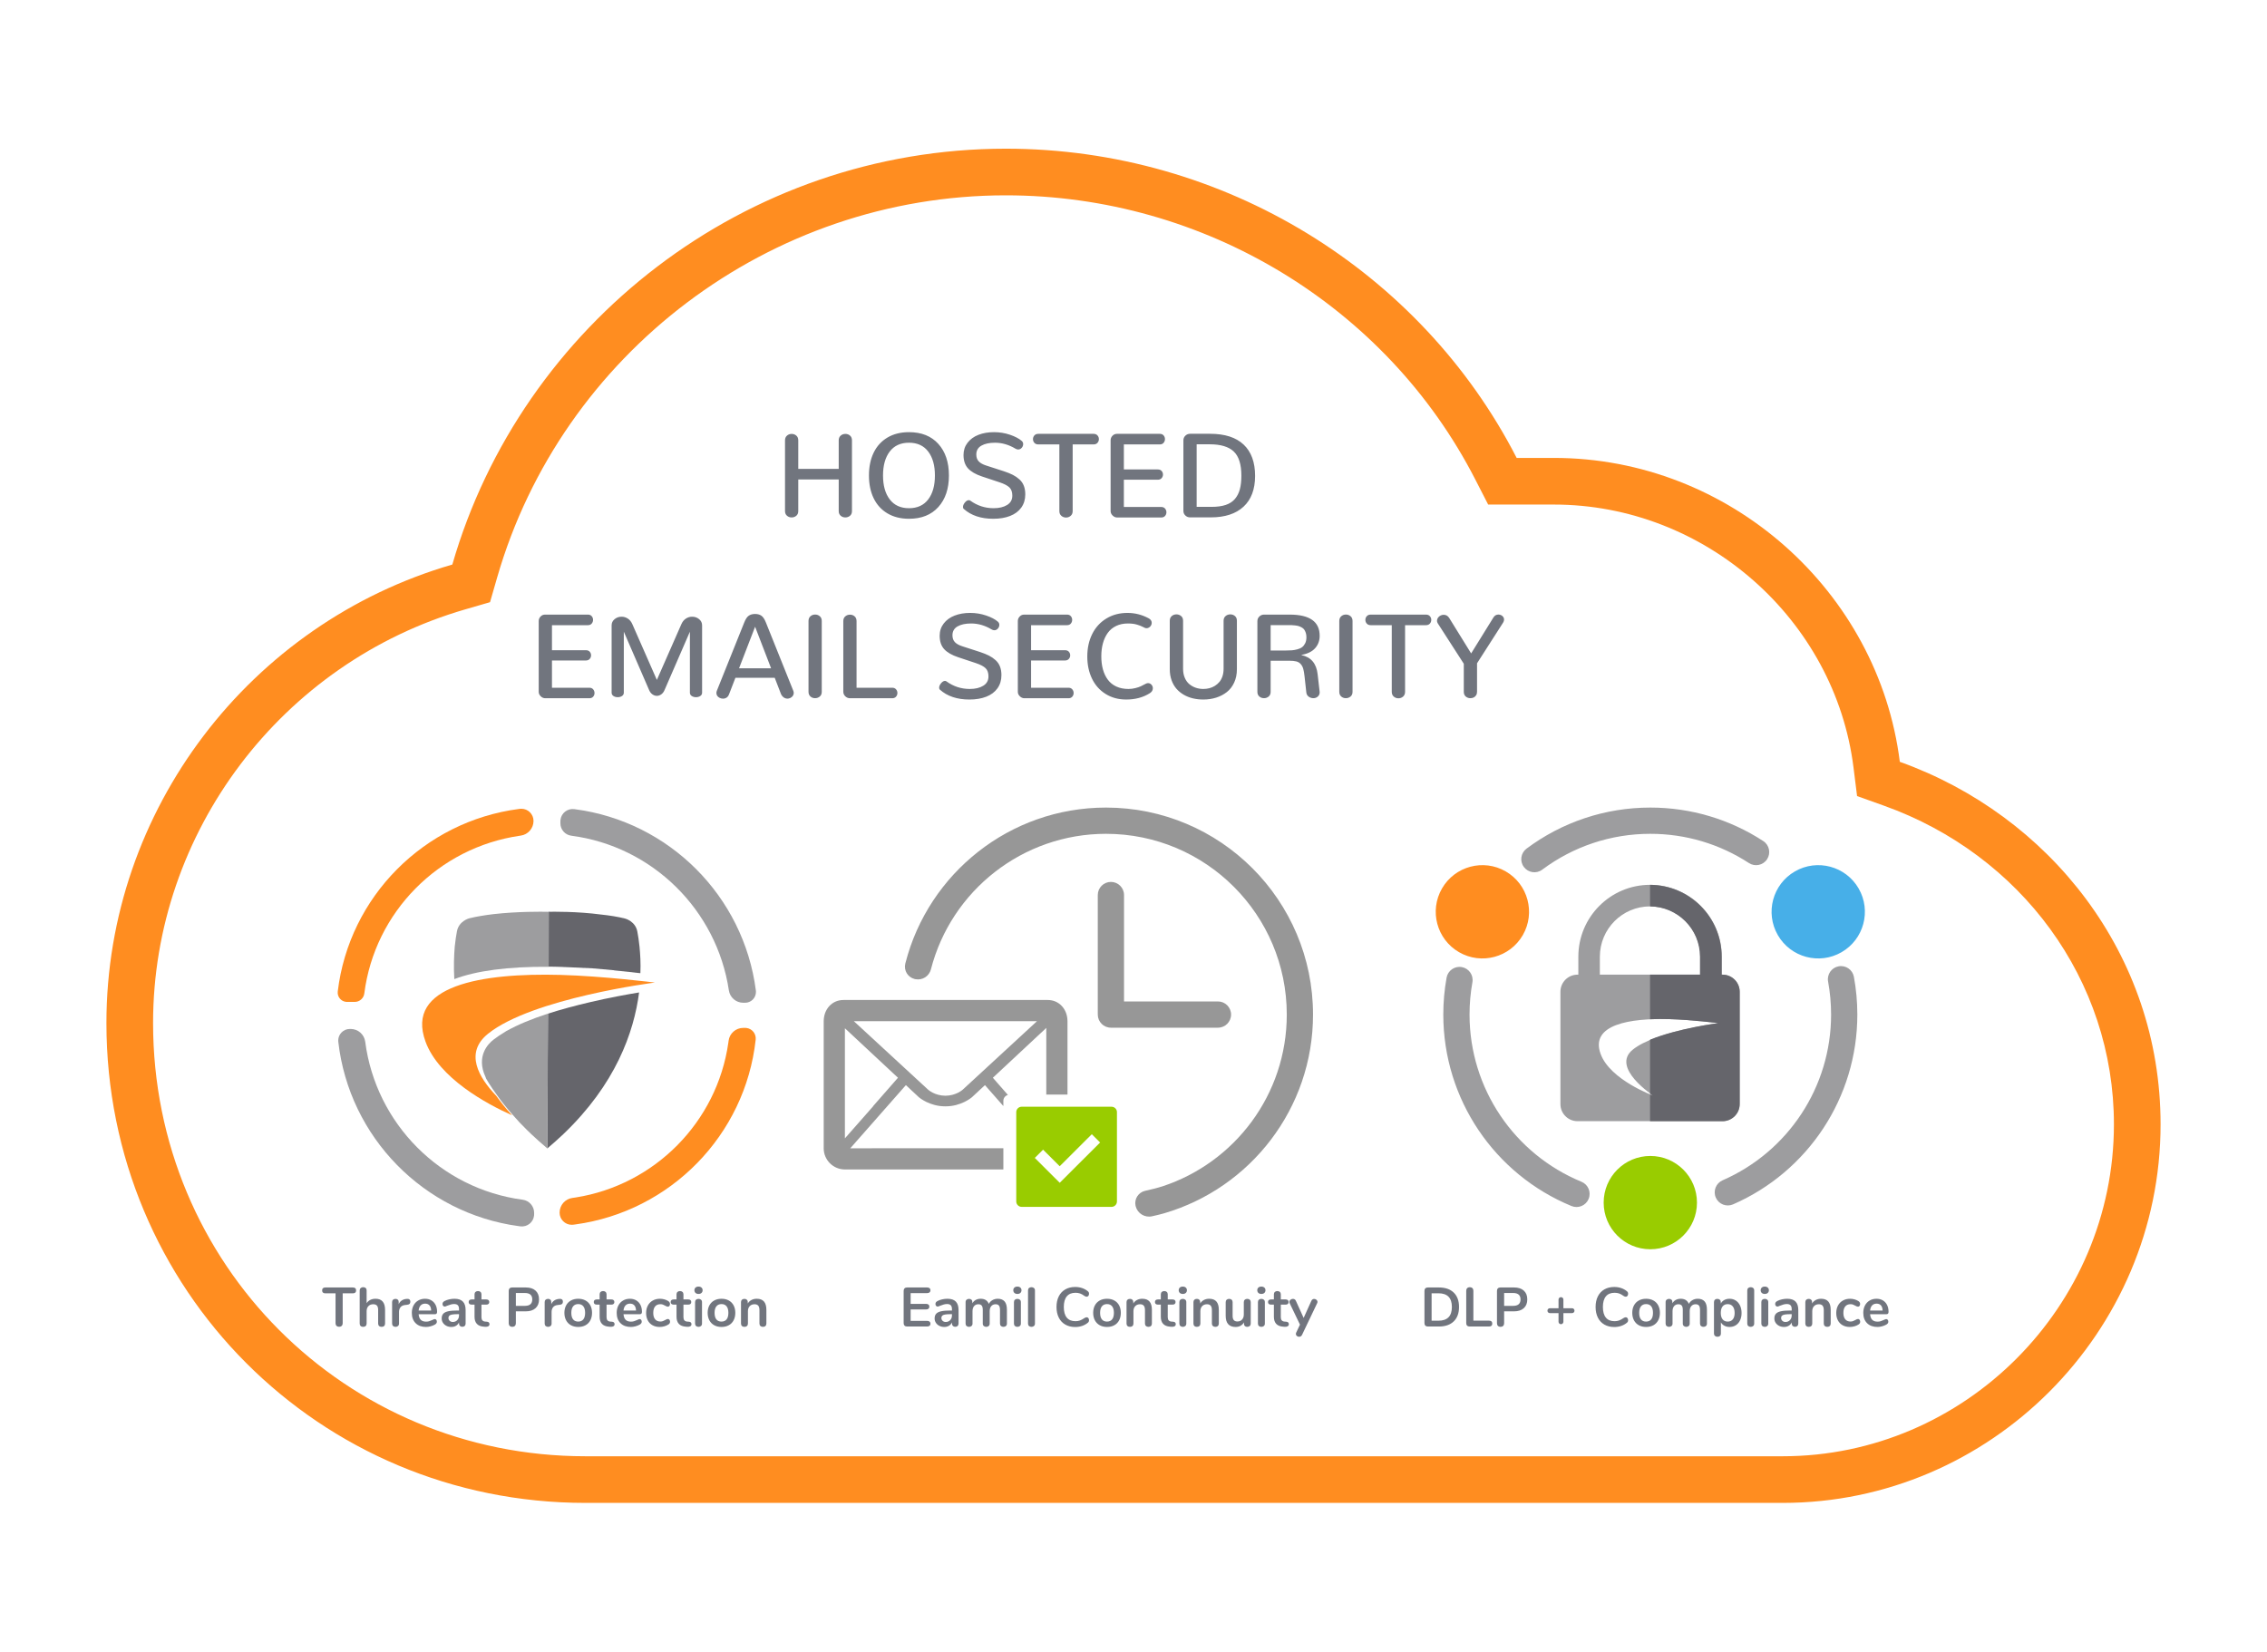 <?xml version="1.0" encoding="UTF-8"?>
<svg width="1555px" height="1133px" viewBox="0 0 1555 1133" version="1.1" xmlns="http://www.w3.org/2000/svg" xmlns:xlink="http://www.w3.org/1999/xlink">
    <!-- Generator: Sketch 52.5 (67469) - http://www.bohemiancoding.com/sketch -->
    <title>Artboard Copy 48</title>
    <desc>Created with Sketch.</desc>
    <g id="Artboard-Copy-48" stroke="none" stroke-width="1" fill="none" fill-rule="evenodd">
        <rect fill="#FFFFFF" x="0" y="0" width="1555" height="1133"></rect>
        <g id="Path-2" transform="translate(73, 102)" fill="#FF8D20" fill-rule="nonzero">
            <path d="M268.014,294.149 L263.126,311.102 L246.181,316.017 C120.178,352.564 32,468.766 32,599.827 C32,765.042 163.698,897 328.523,897 L1149.832,897 C1274.504,897 1377,794.302 1377,669.319 C1377,570.158 1313.207,484.324 1219.356,450.739 L1200.82,444.106 L1198.383,424.572 C1185.7,322.905 1096.539,244.134 992.87,244.134 L947.774,244.134 L938.85,226.746 C877.989,108.172 753.163,32 616.894,32 C454.933,32 312.261,140.685 268.014,294.149 Z M237.267,285.283 C284.72,120.697 438.031,0 616.894,0 C766.554,0 901.614,84.122 967.319,212.134 L992.87,212.134 C1113.329,212.134 1215.536,303.571 1230.137,420.61 C1332.345,457.185 1409,552.28 1409,669.319 C1409,811.961 1292.192,929 1149.832,929 L328.523,929 C146.01,929 0,782.701 0,599.827 C0,453.528 98.557,325.516 237.267,285.283 Z" id="Path"></path>
        </g>
        <g id="Group-5" transform="translate(231, 554)" fill-rule="nonzero">
            <path d="M18.889,127.517 C18.466,130.835 15.642,133.322 12.297,133.322 L7.047,133.322 C6.792,133.322 6.537,133.307 6.284,133.277 C2.766,132.855 0.256,129.662 0.678,126.144 C8.474,61.083 59.898,9.418 124.951,0.951 C125.16,0.924 125.378,0.897 125.607,0.869 C125.94,0.829 126.275,0.809 126.61,0.809 C131.22,0.809 134.957,4.546 134.957,9.155 C134.957,14.246 131.194,18.553 126.15,19.238 L126.15,19.238 C125.947,19.265 125.752,19.293 125.566,19.32 C69.827,27.412 26.005,71.707 18.889,127.517 Z M268.757,160.025 L268.757,160.025 C269.383,154.95 273.694,151.138 278.807,151.138 L280.119,151.138 C280.383,151.138 280.647,151.152 280.91,151.181 C284.901,151.618 287.782,155.208 287.345,159.199 C280.166,224.767 228.828,277.065 163.656,285.967 C163.202,286.029 162.703,286.092 162.16,286.157 C161.835,286.195 161.508,286.214 161.181,286.214 C156.577,286.214 152.845,282.482 152.845,277.878 C152.845,272.762 156.64,268.439 161.714,267.778 L161.714,267.778 C162.526,267.672 163.25,267.569 163.888,267.468 C218.079,258.877 260.799,215.75 268.576,161.393 C268.635,160.977 268.696,160.521 268.757,160.025 Z" id="ring_orange" fill="#FF8D20"></path>
            <path d="M160.86,19.298 C156.569,18.736 153.368,15.068 153.391,10.741 L153.398,9.359 C153.4,9.028 153.422,8.697 153.463,8.368 C154.035,3.762 158.233,0.492 162.839,1.065 L162.839,1.065 C162.983,1.083 163.124,1.101 163.259,1.119 C227.945,9.559 279.112,60.749 287.474,125.492 C287.515,125.809 287.535,126.128 287.535,126.447 C287.535,130.564 284.198,133.901 280.081,133.901 L278.803,133.901 C273.875,133.901 269.688,130.297 268.955,125.425 C260.639,70.163 216.469,26.576 160.86,19.298 Z M127.521,269.018 C132.015,269.614 135.374,273.447 135.374,277.981 L135.374,278.993 C135.374,279.326 135.354,279.658 135.314,279.989 C134.764,284.573 130.602,287.845 126.017,287.295 C125.611,287.246 125.232,287.198 124.88,287.151 C59.781,278.385 8.547,226.24 1.052,160.727 C1.017,160.427 1,160.125 1,159.823 C1,155.431 4.561,151.87 8.953,151.87 L9.526,151.87 C14.587,151.87 18.863,155.626 19.516,160.645 C26.838,216.948 71.278,261.558 127.521,269.018 Z" id="Combined-Shape" fill="#9D9D9F"></path>
        </g>
        <g id="Group" transform="translate(289, 625)" fill-rule="nonzero">
            <path d="M86.462,0.504 C90.215,0.405 107.005,0.207 123.3,2.384 C129.028,2.978 134.756,3.869 139.793,5.155 C139.793,5.155 146.904,6.937 148.188,14.161 C148.681,16.834 149.274,20.396 149.669,24.454 C150.163,29.601 150.558,35.638 150.262,42.565 C150.262,42.565 150.262,42.565 150.163,42.565 C149.768,42.565 149.373,42.565 148.978,42.466 C148.879,42.466 148.78,42.466 148.681,42.466 C148.188,42.367 147.793,42.367 147.299,42.269 C147.2,42.269 147.101,42.269 147.002,42.269 C146.509,42.17 146.015,42.17 145.521,42.071 C145.521,42.071 145.422,42.071 145.324,42.071 C144.83,41.972 144.435,41.972 143.941,41.873 C143.842,41.873 143.743,41.873 143.645,41.873 C143.151,41.774 142.558,41.774 142.064,41.675 C141.966,41.675 141.867,41.675 141.768,41.675 C141.176,41.576 140.682,41.576 140.089,41.477 C139.991,41.477 139.991,41.477 139.892,41.477 C139.398,41.378 138.904,41.378 138.312,41.279 C138.213,41.279 138.114,41.279 138.015,41.279 C137.521,41.18 136.929,41.18 136.336,41.081 C136.238,41.081 136.04,41.081 135.941,41.081 C135.349,40.982 134.756,40.982 134.164,40.883 L134.065,40.883 C133.472,40.784 132.88,40.784 132.287,40.685 C132.188,40.586 132.09,40.586 131.892,40.586 C131.3,40.487 130.707,40.487 130.114,40.388 C130.016,40.388 129.818,40.388 129.719,40.388 C129.127,40.289 128.534,40.289 127.942,40.19 C127.843,40.19 127.843,40.19 127.744,40.19 C127.152,40.091 126.559,40.091 125.868,39.992 C125.769,39.992 125.571,39.992 125.473,39.992 C124.88,39.893 124.288,39.893 123.596,39.794 C123.498,39.794 123.3,39.794 123.201,39.794 C122.609,39.695 122.016,39.695 121.424,39.596 C121.325,39.596 121.226,39.596 121.127,39.596 C120.436,39.497 119.843,39.497 119.152,39.398 C118.955,39.398 118.856,39.398 118.658,39.398 C117.967,39.299 117.374,39.299 116.683,39.201 C116.584,39.201 116.486,39.201 116.387,39.201 C115.794,39.201 115.103,39.201 114.51,39.102 C114.412,39.102 114.313,39.102 114.214,39.102 C113.621,39.102 112.93,39.102 112.239,39.003 C112.14,39.003 112.041,39.003 111.844,39.003 C111.251,39.003 110.56,39.003 109.869,38.904 C109.77,38.904 109.671,38.904 109.572,38.904 C108.98,38.904 108.288,38.805 107.696,38.805 C107.597,38.805 107.498,38.805 107.4,38.805 C106.807,38.805 106.116,38.706 105.424,38.706 C105.326,38.706 105.227,38.706 105.029,38.706 C104.338,38.706 103.647,38.607 102.955,38.607 L102.857,38.607 C102.165,38.607 101.573,38.508 100.881,38.508 C100.684,38.508 100.585,38.508 100.486,38.508 C99.795,38.508 99.202,38.409 98.511,38.409 C98.412,38.409 98.215,38.409 98.116,38.409 C97.524,38.409 96.832,38.31 96.141,38.31 C93.079,38.211 90.018,38.112 87.055,38.112 L87.252,0.504 C87.252,0.504 86.956,0.504 86.462,0.504 Z M149.373,55.827 C145.817,83.34 133.176,118.87 97.425,153.014 C93.968,156.28 90.285,159.58 86.433,162.846 L86.364,162.119 L86.857,70.376 C95.45,67.604 105.227,64.932 115.893,62.458 C128.929,59.39 140.978,57.213 149.373,55.827 Z" id="shield_r_gray" fill="#65656B"></path>
            <path d="M51.391,126.736 C39.267,114.067 29.528,97.241 45.727,84.176 C76.137,59.728 160.211,49.039 160.211,49.039 C160.211,49.039 124.634,44.585 95.516,43.793 C41.453,42.308 -11.317,51.018 2.894,89.619 C12.037,114.562 44.733,132.278 62.224,140.098 C57.752,135.248 54.174,130.596 51.391,126.736 Z" id="Shape_13_-path" fill="#FF8D20"></path>
            <path d="M22.619,46.672 C22.122,38.035 22.42,30.49 22.917,24.434 C23.314,20.265 23.91,16.79 24.406,14.01 C25.697,6.763 32.848,4.976 32.848,4.976 C38.012,3.686 43.772,2.792 49.532,2.097 C66.117,0.211 83,0.41 86.773,0.509 C87.27,0.509 87.568,0.509 87.568,0.509 L87.369,38.234 C59.463,38.035 37.813,40.914 22.619,46.672 Z M86.933,70.324 L86.437,162.154 L86.437,162.849 C82.564,159.573 78.889,156.297 75.413,153.021 C74.321,152.028 73.328,151.035 72.335,150.042 C68.859,146.667 65.681,143.291 62.9,140.015 C58.431,135.052 54.856,130.386 52.075,126.514 C47.011,119.564 44.429,114.899 44.429,114.899 C44.329,114.501 44.131,114.204 44.031,113.806 C37.377,99.61 45.918,90.973 49.295,88.392 C49.493,88.293 49.593,88.094 49.791,87.995 C51.976,86.307 54.657,84.52 57.637,82.733 C58.332,82.237 58.829,82.038 58.829,82.038 C66.177,77.968 75.612,73.997 86.933,70.324 Z" id="ring_shield_orange" fill="#9D9D9F"></path>
        </g>
        <g id="Group-6" transform="translate(990, 554)" fill="#9D9D9F" fill-rule="nonzero">
            <path d="M2.25,116.694 C3.13,111.802 7.81,108.55 12.702,109.43 C17.594,110.31 20.846,114.99 19.965,119.882 C18.661,127.128 18,134.52 18,142 C18,192.702 48.711,237.715 94.799,256.703 C99.395,258.596 101.585,263.857 99.692,268.452 C97.799,273.048 92.538,275.239 87.942,273.346 C35.168,251.603 0,200.058 0,142 C0,133.449 0.757,124.99 2.25,116.694 Z M198.763,272.198 C194.208,274.187 188.903,272.106 186.914,267.55 C184.926,262.995 187.006,257.69 191.562,255.701 C236.401,236.127 266,191.778 266,142 C266,134.345 265.308,126.784 263.943,119.377 C263.042,114.488 266.274,109.795 271.163,108.895 C276.051,107.994 280.744,111.226 281.645,116.115 C283.208,124.597 284,133.25 284,142 C284,198.999 250.104,249.785 198.763,272.198 Z M219.476,22.98 C223.64,25.695 224.813,31.271 222.098,35.435 C219.383,39.598 213.806,40.772 209.643,38.057 C189.678,25.035 166.372,18 142,18 C114.892,18 89.126,26.711 67.871,42.587 C63.889,45.562 58.249,44.745 55.275,40.763 C52.3,36.78 53.117,31.141 57.099,28.166 C81.438,9.986 110.976,0 142,0 C169.891,0 196.608,8.065 219.476,22.98 Z" id="Shape"></path>
        </g>
        <g id="Oval-2" transform="translate(1100, 793)" fill="#99CC00" fill-rule="nonzero">
            <circle id="Oval" cx="32" cy="32" r="32"></circle>
        </g>
        <g id="Oval-3" transform="translate(973, 581)" fill="#FF8D20" fill-rule="nonzero">
            <circle id="Oval" transform="translate(43.819, 44.5) rotate(120) translate(-43.819, -44.5) " cx="43.819" cy="44.5" r="32"></circle>
        </g>
        <g id="Oval-4" transform="translate(1203, 581)" fill="#47AFE8" fill-rule="nonzero">
            <circle id="Oval" transform="translate(44.181, 44.5) rotate(240) translate(-44.181, -44.5) " cx="44.181" cy="44.5" r="32"></circle>
        </g>
        <g id="Group-2" transform="translate(1070, 607)">
            <path d="M96.252,61.624 L27.389,61.624 L27.389,49.299 C27.389,30.237 42.807,14.79 61.82,14.79 C80.834,14.79 96.252,30.237 96.252,49.299 L96.252,61.624 Z M64.077,144.634 C64.077,144.634 34.433,133.873 27.897,115.965 C20.578,95.919 47.713,91.343 75.468,92.14 C90.426,92.57 108.705,94.863 108.705,94.863 C108.705,94.863 65.518,100.408 49.912,113.105 C34.673,125.505 64.077,144.634 64.077,144.634 Z M12.633,61.624 L12.633,49.299 C12.633,22.073 34.65,2.84217094e-14 61.82,2.84217094e-14 C88.991,2.84217094e-14 111.014,22.073 111.014,49.299 L111.014,61.624 L111.594,61.624 C118.064,61.624 123.305,66.882 123.305,73.361 L123.305,150.401 C123.305,156.88 118.064,162.139 111.594,162.139 L12.047,162.139 C5.582,162.139 0.336,156.88 0.336,150.401 L0.336,73.361 C0.336,66.882 5.582,61.624 12.047,61.624 L12.633,61.624 Z" id="Fill-9" fill="#9D9D9F"></path>
            <path d="M61.82,92.215 L61.82,61.623 L96.071,61.623 L96.071,49.298 C96.071,30.372 80.772,15.01 61.82,14.791 L61.82,3.55271368e-14 C88.983,0.22 110.932,22.208 110.932,49.298 L110.932,61.623 L111.516,61.623 C118.029,61.623 123.305,66.881 123.305,73.361 L123.305,150.401 C123.305,156.88 118.029,162.139 111.516,162.139 L61.82,162.139 L61.82,143.91 C63,144.389 63.681,144.634 63.681,144.634 C63.681,144.634 62.968,144.173 61.82,143.348 L61.82,106.245 C80.986,98.385 108.608,94.863 108.608,94.863 C108.608,94.863 90.206,92.569 75.149,92.139 C70.642,92.011 66.152,92.022 61.82,92.215 Z" id="Combined-Shape" fill="#65656B"></path>
        </g>
        <g id="Group-3" transform="translate(753, 605)" fill="#979797">
            <path d="M18,82 L82.424,82 C87.394,82 91.424,86.029 91.424,91 C91.424,95.971 87.394,100 82.424,100 L9,100 C4.029,100 -4.26325641e-14,95.971 -4.26325641e-14,91 C-4.26325641e-14,90.832 0.005,90.666 0.014,90.5 C0.005,90.334 2.05469452e-17,90.168 0,90 L0,9 C-6.08718376e-16,4.029 4.029,9.13077564e-16 9,0 C13.971,-9.13077564e-16 18,4.029 18,9 L18,82 Z" id="Combined-Shape"></path>
        </g>
        <g id="Path-3" transform="translate(620, 554)" fill="#979797" fill-rule="nonzero">
            <path d="M7.851,117.705 L8.017,117.735 C12.744,118.608 17.339,115.672 18.534,111.016 C18.534,111.016 18.534,111.016 18.534,111.016 C32.412,56.952 81.486,18 138.638,18 C207.122,18 262.638,73.517 262.638,142 C262.638,196.95 226.895,243.552 177.391,259.824 C174.485,260.78 170.526,261.805 165.515,262.902 L165.515,262.902 C160.851,263.923 157.898,268.53 158.919,273.193 C158.938,273.28 158.958,273.366 158.979,273.452 L158.979,273.452 C160.225,278.409 165.183,281.479 170.176,280.385 C173.61,279.632 176.395,278.944 178.53,278.32 C237.535,261.082 280.638,206.575 280.638,142 C280.638,63.576 217.063,-5.68434189e-14 138.638,-5.68434189e-14 C72.47,-5.68434189e-14 16.872,45.257 1.111,106.506 C1.067,106.674 1.023,106.849 0.977,107.031 L0.977,107.031 C-0.186,111.7 2.657,116.428 7.326,117.591 C7.499,117.634 7.675,117.672 7.851,117.705 Z" id="Path"></path>
        </g>
        <g id="Good_Content" transform="translate(565, 686)">
            <path d="M14.542,62.667 C14.542,62.671 14.546,62.671 14.546,62.671 L14.542,19.402 L50.948,53.34 L33.998,72.686 C34.02,72.708 34.041,72.729 34.062,72.746 L14.542,94.926 L14.542,62.667 Z M146.3,14.537 L95.442,61.436 C95.211,61.646 90.896,65.604 83.483,65.681 C76.071,65.604 71.756,61.646 71.525,61.436 L20.671,14.537 L146.3,14.537 Z M123.234,101.718 L120.484,101.718 L120.484,101.697 L83.612,101.705 L46.739,101.697 C46.739,101.701 46.735,101.71 46.735,101.718 L18.242,101.727 L56.371,58.401 L65.327,66.753 C65.768,67.134 72.829,72.951 83.278,72.951 C83.347,72.951 83.411,72.943 83.483,72.943 C83.552,72.943 83.62,72.951 83.689,72.951 C94.138,72.951 101.199,67.134 101.64,66.753 L110.596,58.401 L123.234,72.759 L123.234,69.156 C123.234,67.215 124.564,65.638 126.335,65.116 L116.023,53.34 L152.682,19.162 L152.673,62.671 L152.677,64.881 L167.219,64.881 L167.219,62.671 L167.219,14.55 L167.219,14.52 C167.219,14.49 167.215,14.469 167.215,14.443 C167.168,6.467 161.659,0 153.661,0 L151.548,0 L15.675,0 L13.558,0 C5.564,0 0.056,6.467 0.009,14.443 C0.009,14.469 0,14.49 0,14.52 L0,14.55 L0,62.671 L0,101.727 C0,109.745 6.514,116.255 14.542,116.255 L83.612,116.238 L123.234,116.247 L123.234,101.718 Z" id="Fill-27" fill="#979797"></path>
            <g id="Status_Good" transform="translate(132.077, 73.219)">
                <path d="M65.338,2.84217094e-14 L3.737,2.84217094e-14 C1.674,2.84217094e-14 0,1.658 0,3.714 L0,64.984 C0,67.034 1.674,68.707 3.737,68.707 L65.338,68.707 C67.397,68.707 69.071,67.034 69.071,64.984 L69.071,3.714 C69.071,1.658 67.397,2.84217094e-14 65.338,2.84217094e-14" id="Good" fill="#99CC00"></path>
                <polygon id="Path-7" fill="#FFFFFF" fill-rule="nonzero" transform="translate(35.118, 29.838) rotate(-315) translate(-35.118, -29.838) " points="39.129 41.369 39.166 10.271 47.215 10.262 47.168 49.385 23.022 49.414 23.032 41.389"></polygon>
            </g>
        </g>
        <g id="Threat-Protection-2" transform="translate(220, 882)" fill="#71757E">
            <path d="M12.627,28.19 C11.867,28.19 11.265,27.968 10.822,27.525 C10.379,27.082 10.157,26.493 10.157,25.758 L10.157,5.238 L3.241,5.238 C1.721,5.238 0.961,4.567 0.961,3.224 C0.961,1.881 1.721,1.21 3.241,1.21 L21.975,1.21 C23.495,1.21 24.255,1.881 24.255,3.224 C24.255,4.567 23.495,5.238 21.975,5.238 L15.059,5.238 L15.059,25.758 C15.059,26.493 14.837,27.082 14.394,27.525 C13.951,27.968 13.362,28.19 12.627,28.19 Z M37.593,8.962 C41.95,8.962 44.129,11.508 44.129,16.6 L44.129,25.948 C44.129,26.657 43.92,27.215 43.502,27.62 C43.084,28.025 42.508,28.228 41.773,28.228 C41.038,28.228 40.456,28.025 40.025,27.62 C39.594,27.215 39.379,26.657 39.379,25.948 L39.379,16.6 C39.379,15.257 39.107,14.276 38.562,13.655 C38.017,13.034 37.162,12.724 35.997,12.724 C34.629,12.724 33.533,13.155 32.71,14.016 C31.887,14.877 31.475,16.03 31.475,17.474 L31.475,25.948 C31.475,26.657 31.26,27.215 30.829,27.62 C30.398,28.025 29.816,28.228 29.081,28.228 C28.346,28.228 27.77,28.025 27.352,27.62 C26.934,27.215 26.725,26.657 26.725,25.948 L26.725,3.224 C26.725,2.565 26.947,2.033 27.39,1.628 C27.833,1.223 28.41,1.02 29.119,1.02 C29.828,1.02 30.398,1.21 30.829,1.59 C31.26,1.97 31.475,2.489 31.475,3.148 L31.475,12.002 C32.108,11.014 32.951,10.26 34.002,9.741 C35.053,9.222 36.25,8.962 37.593,8.962 Z M59.329,9.038 C59.988,8.987 60.507,9.127 60.887,9.456 C61.267,9.785 61.457,10.279 61.457,10.938 C61.457,11.622 61.292,12.129 60.963,12.458 C60.634,12.787 60.038,13.003 59.177,13.104 L58.037,13.218 C56.542,13.37 55.447,13.877 54.75,14.738 C54.053,15.599 53.705,16.676 53.705,17.968 L53.705,25.948 C53.705,26.683 53.477,27.246 53.021,27.639 C52.565,28.032 51.995,28.228 51.311,28.228 C50.627,28.228 50.063,28.032 49.62,27.639 C49.177,27.246 48.955,26.683 48.955,25.948 L48.955,11.242 C48.955,10.533 49.177,9.988 49.62,9.608 C50.063,9.228 50.614,9.038 51.273,9.038 C51.932,9.038 52.464,9.222 52.869,9.589 C53.274,9.956 53.477,10.482 53.477,11.166 L53.477,12.686 C53.958,11.571 54.674,10.71 55.624,10.102 C56.574,9.494 57.632,9.152 58.797,9.076 L59.329,9.038 Z M78.215,22.908 C78.646,22.908 78.994,23.073 79.26,23.402 C79.526,23.731 79.659,24.175 79.659,24.732 C79.659,25.517 79.19,26.176 78.253,26.708 C77.392,27.189 76.416,27.576 75.327,27.867 C74.238,28.158 73.199,28.304 72.211,28.304 C69.222,28.304 66.853,27.443 65.105,25.72 C63.357,23.997 62.483,21.641 62.483,18.652 C62.483,16.752 62.863,15.067 63.623,13.598 C64.383,12.129 65.453,10.989 66.834,10.178 C68.215,9.367 69.779,8.962 71.527,8.962 C73.199,8.962 74.656,9.329 75.897,10.064 C77.138,10.799 78.101,11.837 78.785,13.18 C79.469,14.523 79.811,16.106 79.811,17.93 C79.811,19.019 79.33,19.564 78.367,19.564 L67.157,19.564 C67.309,21.312 67.803,22.598 68.639,23.421 C69.475,24.244 70.691,24.656 72.287,24.656 C73.098,24.656 73.813,24.555 74.434,24.352 C75.055,24.149 75.758,23.871 76.543,23.516 C77.303,23.111 77.86,22.908 78.215,22.908 Z M71.641,12.306 C70.349,12.306 69.317,12.711 68.544,13.522 C67.771,14.333 67.309,15.498 67.157,17.018 L75.745,17.018 C75.694,15.473 75.314,14.301 74.605,13.503 C73.896,12.705 72.908,12.306 71.641,12.306 Z M91.743,8.962 C94.327,8.962 96.246,9.602 97.5,10.881 C98.754,12.16 99.381,14.105 99.381,16.714 L99.381,25.986 C99.381,26.67 99.178,27.208 98.773,27.601 C98.368,27.994 97.81,28.19 97.101,28.19 C96.442,28.19 95.904,27.987 95.486,27.582 C95.068,27.177 94.859,26.645 94.859,25.986 L94.859,25.15 C94.428,26.138 93.751,26.911 92.826,27.468 C91.901,28.025 90.831,28.304 89.615,28.304 C88.374,28.304 87.246,28.051 86.233,27.544 C85.22,27.037 84.422,26.341 83.839,25.454 C83.256,24.567 82.965,23.579 82.965,22.49 C82.965,21.122 83.313,20.045 84.01,19.26 C84.707,18.475 85.84,17.905 87.411,17.55 C88.982,17.195 91.148,17.018 93.909,17.018 L94.859,17.018 L94.859,16.144 C94.859,14.903 94.593,13.997 94.061,13.427 C93.529,12.857 92.668,12.572 91.477,12.572 C90.742,12.572 89.995,12.68 89.235,12.895 C88.475,13.11 87.576,13.421 86.537,13.826 C85.878,14.155 85.397,14.32 85.093,14.32 C84.637,14.32 84.263,14.155 83.972,13.826 C83.681,13.497 83.535,13.066 83.535,12.534 C83.535,12.103 83.643,11.73 83.858,11.413 C84.073,11.096 84.434,10.799 84.941,10.52 C85.828,10.039 86.885,9.659 88.114,9.38 C89.343,9.101 90.552,8.962 91.743,8.962 Z M90.565,24.884 C91.832,24.884 92.864,24.46 93.662,23.611 C94.46,22.762 94.859,21.667 94.859,20.324 L94.859,19.526 L94.175,19.526 C92.478,19.526 91.16,19.602 90.223,19.754 C89.286,19.906 88.614,20.172 88.209,20.552 C87.804,20.932 87.601,21.451 87.601,22.11 C87.601,22.921 87.886,23.586 88.456,24.105 C89.026,24.624 89.729,24.884 90.565,24.884 Z M113.859,24.694 C115.126,24.77 115.759,25.34 115.759,26.404 C115.759,27.012 115.512,27.474 115.018,27.791 C114.524,28.108 113.821,28.241 112.909,28.19 L111.883,28.114 C107.627,27.81 105.499,25.53 105.499,21.274 L105.499,12.99 L103.599,12.99 C102.915,12.99 102.389,12.838 102.022,12.534 C101.655,12.23 101.471,11.787 101.471,11.204 C101.471,10.621 101.655,10.178 102.022,9.874 C102.389,9.57 102.915,9.418 103.599,9.418 L105.499,9.418 L105.499,5.922 C105.499,5.238 105.714,4.693 106.145,4.288 C106.576,3.883 107.158,3.68 107.893,3.68 C108.602,3.68 109.172,3.883 109.603,4.288 C110.034,4.693 110.249,5.238 110.249,5.922 L110.249,9.418 L113.479,9.418 C114.163,9.418 114.689,9.57 115.056,9.874 C115.423,10.178 115.607,10.621 115.607,11.204 C115.607,11.787 115.423,12.23 115.056,12.534 C114.689,12.838 114.163,12.99 113.479,12.99 L110.249,12.99 L110.249,21.616 C110.249,23.491 111.11,24.491 112.833,24.618 L113.859,24.694 Z M131.377,28.228 C130.642,28.228 130.053,28.006 129.61,27.563 C129.167,27.12 128.945,26.518 128.945,25.758 L128.945,3.528 C128.945,2.793 129.154,2.223 129.572,1.818 C129.99,1.413 130.566,1.21 131.301,1.21 L140.649,1.21 C143.512,1.21 145.741,1.926 147.337,3.357 C148.933,4.788 149.731,6.796 149.731,9.38 C149.731,11.964 148.933,13.978 147.337,15.422 C145.741,16.866 143.512,17.588 140.649,17.588 L133.847,17.588 L133.847,25.758 C133.847,26.518 133.625,27.12 133.182,27.563 C132.739,28.006 132.137,28.228 131.377,28.228 Z M140.041,13.826 C143.41,13.826 145.095,12.357 145.095,9.418 C145.095,6.479 143.41,5.01 140.041,5.01 L133.847,5.01 L133.847,13.826 L140.041,13.826 Z M163.981,9.038 C164.64,8.987 165.159,9.127 165.539,9.456 C165.919,9.785 166.109,10.279 166.109,10.938 C166.109,11.622 165.944,12.129 165.615,12.458 C165.286,12.787 164.69,13.003 163.829,13.104 L162.689,13.218 C161.194,13.37 160.099,13.877 159.402,14.738 C158.705,15.599 158.357,16.676 158.357,17.968 L158.357,25.948 C158.357,26.683 158.129,27.246 157.673,27.639 C157.217,28.032 156.647,28.228 155.963,28.228 C155.279,28.228 154.715,28.032 154.272,27.639 C153.829,27.246 153.607,26.683 153.607,25.948 L153.607,11.242 C153.607,10.533 153.829,9.988 154.272,9.608 C154.715,9.228 155.266,9.038 155.925,9.038 C156.584,9.038 157.116,9.222 157.521,9.589 C157.926,9.956 158.129,10.482 158.129,11.166 L158.129,12.686 C158.61,11.571 159.326,10.71 160.276,10.102 C161.226,9.494 162.284,9.152 163.449,9.076 L163.981,9.038 Z M176.635,28.304 C174.735,28.304 173.069,27.911 171.638,27.126 C170.207,26.341 169.098,25.213 168.313,23.744 C167.528,22.275 167.135,20.565 167.135,18.614 C167.135,16.663 167.528,14.96 168.313,13.503 C169.098,12.046 170.207,10.925 171.638,10.14 C173.069,9.355 174.735,8.962 176.635,8.962 C178.535,8.962 180.201,9.355 181.632,10.14 C183.063,10.925 184.165,12.046 184.938,13.503 C185.711,14.96 186.097,16.663 186.097,18.614 C186.097,20.565 185.711,22.275 184.938,23.744 C184.165,25.213 183.063,26.341 181.632,27.126 C180.201,27.911 178.535,28.304 176.635,28.304 Z M176.597,24.618 C178.142,24.618 179.32,24.111 180.131,23.098 C180.942,22.085 181.347,20.59 181.347,18.614 C181.347,16.663 180.942,15.175 180.131,14.149 C179.32,13.123 178.155,12.61 176.635,12.61 C175.115,12.61 173.943,13.123 173.12,14.149 C172.297,15.175 171.885,16.663 171.885,18.614 C171.885,20.59 172.29,22.085 173.101,23.098 C173.912,24.111 175.077,24.618 176.597,24.618 Z M199.663,24.694 C200.93,24.77 201.563,25.34 201.563,26.404 C201.563,27.012 201.316,27.474 200.822,27.791 C200.328,28.108 199.625,28.241 198.713,28.19 L197.687,28.114 C193.431,27.81 191.303,25.53 191.303,21.274 L191.303,12.99 L189.403,12.99 C188.719,12.99 188.193,12.838 187.826,12.534 C187.459,12.23 187.275,11.787 187.275,11.204 C187.275,10.621 187.459,10.178 187.826,9.874 C188.193,9.57 188.719,9.418 189.403,9.418 L191.303,9.418 L191.303,5.922 C191.303,5.238 191.518,4.693 191.949,4.288 C192.38,3.883 192.962,3.68 193.697,3.68 C194.406,3.68 194.976,3.883 195.407,4.288 C195.838,4.693 196.053,5.238 196.053,5.922 L196.053,9.418 L199.283,9.418 C199.967,9.418 200.493,9.57 200.86,9.874 C201.227,10.178 201.411,10.621 201.411,11.204 C201.411,11.787 201.227,12.23 200.86,12.534 C200.493,12.838 199.967,12.99 199.283,12.99 L196.053,12.99 L196.053,21.616 C196.053,23.491 196.914,24.491 198.637,24.618 L199.663,24.694 Z M218.739,22.908 C219.17,22.908 219.518,23.073 219.784,23.402 C220.05,23.731 220.183,24.175 220.183,24.732 C220.183,25.517 219.714,26.176 218.777,26.708 C217.916,27.189 216.94,27.576 215.851,27.867 C214.762,28.158 213.723,28.304 212.735,28.304 C209.746,28.304 207.377,27.443 205.629,25.72 C203.881,23.997 203.007,21.641 203.007,18.652 C203.007,16.752 203.387,15.067 204.147,13.598 C204.907,12.129 205.977,10.989 207.358,10.178 C208.739,9.367 210.303,8.962 212.051,8.962 C213.723,8.962 215.18,9.329 216.421,10.064 C217.662,10.799 218.625,11.837 219.309,13.18 C219.993,14.523 220.335,16.106 220.335,17.93 C220.335,19.019 219.854,19.564 218.891,19.564 L207.681,19.564 C207.833,21.312 208.327,22.598 209.163,23.421 C209.999,24.244 211.215,24.656 212.811,24.656 C213.622,24.656 214.337,24.555 214.958,24.352 C215.579,24.149 216.282,23.871 217.067,23.516 C217.827,23.111 218.384,22.908 218.739,22.908 Z M212.165,12.306 C210.873,12.306 209.841,12.711 209.068,13.522 C208.295,14.333 207.833,15.498 207.681,17.018 L216.269,17.018 C216.218,15.473 215.838,14.301 215.129,13.503 C214.42,12.705 213.432,12.306 212.165,12.306 Z M232.457,28.304 C230.608,28.304 228.98,27.911 227.574,27.126 C226.168,26.341 225.085,25.226 224.325,23.782 C223.565,22.338 223.185,20.653 223.185,18.728 C223.185,16.803 223.584,15.099 224.382,13.617 C225.18,12.135 226.301,10.989 227.745,10.178 C229.189,9.367 230.848,8.962 232.723,8.962 C233.711,8.962 234.705,9.101 235.706,9.38 C236.707,9.659 237.587,10.039 238.347,10.52 C239.158,11.052 239.563,11.723 239.563,12.534 C239.563,13.091 239.43,13.541 239.164,13.883 C238.898,14.225 238.55,14.396 238.119,14.396 C237.84,14.396 237.549,14.333 237.245,14.206 C236.941,14.079 236.637,13.927 236.333,13.75 C235.776,13.421 235.244,13.161 234.737,12.971 C234.23,12.781 233.648,12.686 232.989,12.686 C231.418,12.686 230.209,13.199 229.36,14.225 C228.511,15.251 228.087,16.727 228.087,18.652 C228.087,20.552 228.511,22.015 229.36,23.041 C230.209,24.067 231.418,24.58 232.989,24.58 C233.622,24.58 234.186,24.485 234.68,24.295 C235.174,24.105 235.725,23.845 236.333,23.516 C236.713,23.288 237.042,23.117 237.321,23.003 C237.6,22.889 237.878,22.832 238.157,22.832 C238.562,22.832 238.904,23.009 239.183,23.364 C239.462,23.719 239.601,24.162 239.601,24.694 C239.601,25.125 239.506,25.498 239.316,25.815 C239.126,26.132 238.816,26.417 238.385,26.67 C237.6,27.177 236.688,27.576 235.649,27.867 C234.61,28.158 233.546,28.304 232.457,28.304 Z M252.407,24.694 C253.674,24.77 254.307,25.34 254.307,26.404 C254.307,27.012 254.06,27.474 253.566,27.791 C253.072,28.108 252.369,28.241 251.457,28.19 L250.431,28.114 C246.175,27.81 244.047,25.53 244.047,21.274 L244.047,12.99 L242.147,12.99 C241.463,12.99 240.937,12.838 240.57,12.534 C240.203,12.23 240.019,11.787 240.019,11.204 C240.019,10.621 240.203,10.178 240.57,9.874 C240.937,9.57 241.463,9.418 242.147,9.418 L244.047,9.418 L244.047,5.922 C244.047,5.238 244.262,4.693 244.693,4.288 C245.124,3.883 245.706,3.68 246.441,3.68 C247.15,3.68 247.72,3.883 248.151,4.288 C248.582,4.693 248.797,5.238 248.797,5.922 L248.797,9.418 L252.027,9.418 C252.711,9.418 253.237,9.57 253.604,9.874 C253.971,10.178 254.155,10.621 254.155,11.204 C254.155,11.787 253.971,12.23 253.604,12.534 C253.237,12.838 252.711,12.99 252.027,12.99 L248.797,12.99 L248.797,21.616 C248.797,23.491 249.658,24.491 251.381,24.618 L252.407,24.694 Z M259.133,28.228 C258.449,28.228 257.885,28.032 257.442,27.639 C256.999,27.246 256.777,26.683 256.777,25.948 L256.777,11.28 C256.777,10.545 256.999,9.988 257.442,9.608 C257.885,9.228 258.449,9.038 259.133,9.038 C259.817,9.038 260.387,9.228 260.843,9.608 C261.299,9.988 261.527,10.545 261.527,11.28 L261.527,25.948 C261.527,26.683 261.299,27.246 260.843,27.639 C260.387,28.032 259.817,28.228 259.133,28.228 Z M259.133,5.656 C258.272,5.656 257.588,5.422 257.081,4.953 C256.574,4.484 256.321,3.87 256.321,3.11 C256.321,2.35 256.574,1.742 257.081,1.286 C257.588,0.83 258.272,0.602 259.133,0.602 C259.969,0.602 260.647,0.83 261.166,1.286 C261.685,1.742 261.945,2.35 261.945,3.11 C261.945,3.87 261.692,4.484 261.185,4.953 C260.678,5.422 259.994,5.656 259.133,5.656 Z M274.903,28.304 C273.003,28.304 271.337,27.911 269.906,27.126 C268.475,26.341 267.366,25.213 266.581,23.744 C265.796,22.275 265.403,20.565 265.403,18.614 C265.403,16.663 265.796,14.96 266.581,13.503 C267.366,12.046 268.475,10.925 269.906,10.14 C271.337,9.355 273.003,8.962 274.903,8.962 C276.803,8.962 278.469,9.355 279.9,10.14 C281.331,10.925 282.433,12.046 283.206,13.503 C283.979,14.96 284.365,16.663 284.365,18.614 C284.365,20.565 283.979,22.275 283.206,23.744 C282.433,25.213 281.331,26.341 279.9,27.126 C278.469,27.911 276.803,28.304 274.903,28.304 Z M274.865,24.618 C276.41,24.618 277.588,24.111 278.399,23.098 C279.21,22.085 279.615,20.59 279.615,18.614 C279.615,16.663 279.21,15.175 278.399,14.149 C277.588,13.123 276.423,12.61 274.903,12.61 C273.383,12.61 272.211,13.123 271.388,14.149 C270.565,15.175 270.153,16.663 270.153,18.614 C270.153,20.59 270.558,22.085 271.369,23.098 C272.18,24.111 273.345,24.618 274.865,24.618 Z M299.071,8.962 C301.3,8.962 302.96,9.595 304.049,10.862 C305.138,12.129 305.683,14.041 305.683,16.6 L305.683,25.948 C305.683,26.657 305.474,27.215 305.056,27.62 C304.638,28.025 304.062,28.228 303.327,28.228 C302.592,28.228 302.01,28.025 301.579,27.62 C301.148,27.215 300.933,26.657 300.933,25.948 L300.933,16.866 C300.933,15.422 300.661,14.371 300.116,13.712 C299.571,13.053 298.716,12.724 297.551,12.724 C296.183,12.724 295.087,13.155 294.264,14.016 C293.441,14.877 293.029,16.03 293.029,17.474 L293.029,25.948 C293.029,26.657 292.814,27.215 292.383,27.62 C291.952,28.025 291.37,28.228 290.635,28.228 C289.9,28.228 289.324,28.025 288.906,27.62 C288.488,27.215 288.279,26.657 288.279,25.948 L288.279,11.242 C288.279,10.583 288.494,10.051 288.925,9.646 C289.356,9.241 289.938,9.038 290.673,9.038 C291.332,9.038 291.87,9.234 292.288,9.627 C292.706,10.02 292.915,10.533 292.915,11.166 L292.915,12.192 C293.548,11.153 294.397,10.355 295.461,9.798 C296.525,9.241 297.728,8.962 299.071,8.962 Z" id="Threat-Protection"></path>
        </g>
        <g id="Eamil-Continuity-2" transform="translate(619, 882)" fill="#71757E">
            <path d="M3.199,28 C2.464,28 1.888,27.797 1.47,27.392 C1.052,26.987 0.843,26.417 0.843,25.682 L0.843,3.528 C0.843,2.793 1.052,2.223 1.47,1.818 C1.888,1.413 2.464,1.21 3.199,1.21 L16.917,1.21 C17.652,1.21 18.222,1.375 18.627,1.704 C19.032,2.033 19.235,2.502 19.235,3.11 C19.235,3.743 19.032,4.231 18.627,4.573 C18.222,4.915 17.652,5.086 16.917,5.086 L5.631,5.086 L5.631,12.458 L16.157,12.458 C16.892,12.458 17.462,12.623 17.867,12.952 C18.272,13.281 18.475,13.763 18.475,14.396 C18.475,15.004 18.272,15.473 17.867,15.802 C17.462,16.131 16.892,16.296 16.157,16.296 L5.631,16.296 L5.631,24.124 L16.917,24.124 C17.652,24.124 18.222,24.295 18.627,24.637 C19.032,24.979 19.235,25.467 19.235,26.1 C19.235,26.708 19.032,27.177 18.627,27.506 C18.222,27.835 17.652,28 16.917,28 L3.199,28 Z M30.863,8.962 C33.447,8.962 35.366,9.602 36.62,10.881 C37.874,12.16 38.501,14.105 38.501,16.714 L38.501,25.986 C38.501,26.67 38.298,27.208 37.893,27.601 C37.488,27.994 36.93,28.19 36.221,28.19 C35.562,28.19 35.024,27.987 34.606,27.582 C34.188,27.177 33.979,26.645 33.979,25.986 L33.979,25.15 C33.548,26.138 32.871,26.911 31.946,27.468 C31.021,28.025 29.951,28.304 28.735,28.304 C27.494,28.304 26.366,28.051 25.353,27.544 C24.34,27.037 23.542,26.341 22.959,25.454 C22.376,24.567 22.085,23.579 22.085,22.49 C22.085,21.122 22.433,20.045 23.13,19.26 C23.827,18.475 24.96,17.905 26.531,17.55 C28.102,17.195 30.268,17.018 33.029,17.018 L33.979,17.018 L33.979,16.144 C33.979,14.903 33.713,13.997 33.181,13.427 C32.649,12.857 31.788,12.572 30.597,12.572 C29.862,12.572 29.115,12.68 28.355,12.895 C27.595,13.11 26.696,13.421 25.657,13.826 C24.998,14.155 24.517,14.32 24.213,14.32 C23.757,14.32 23.383,14.155 23.092,13.826 C22.801,13.497 22.655,13.066 22.655,12.534 C22.655,12.103 22.763,11.73 22.978,11.413 C23.193,11.096 23.554,10.799 24.061,10.52 C24.948,10.039 26.005,9.659 27.234,9.38 C28.463,9.101 29.672,8.962 30.863,8.962 Z M29.685,24.884 C30.952,24.884 31.984,24.46 32.782,23.611 C33.58,22.762 33.979,21.667 33.979,20.324 L33.979,19.526 L33.295,19.526 C31.598,19.526 30.28,19.602 29.343,19.754 C28.406,19.906 27.734,20.172 27.329,20.552 C26.924,20.932 26.721,21.451 26.721,22.11 C26.721,22.921 27.006,23.586 27.576,24.105 C28.146,24.624 28.849,24.884 29.685,24.884 Z M65.405,8.962 C67.432,8.962 68.983,9.564 70.06,10.767 C71.137,11.97 71.675,13.915 71.675,16.6 L71.675,25.948 C71.675,26.683 71.453,27.246 71.01,27.639 C70.567,28.032 69.99,28.228 69.281,28.228 C68.597,28.228 68.033,28.032 67.59,27.639 C67.147,27.246 66.925,26.683 66.925,25.948 L66.925,16.6 C66.925,15.207 66.678,14.212 66.184,13.617 C65.69,13.022 64.936,12.724 63.923,12.724 C62.682,12.724 61.694,13.148 60.959,13.997 C60.224,14.846 59.857,16.005 59.857,17.474 L59.857,25.948 C59.857,26.683 59.635,27.246 59.192,27.639 C58.749,28.032 58.185,28.228 57.501,28.228 C56.817,28.228 56.247,28.032 55.791,27.639 C55.335,27.246 55.107,26.683 55.107,25.948 L55.107,16.6 C55.107,15.207 54.86,14.212 54.366,13.617 C53.872,13.022 53.118,12.724 52.105,12.724 C50.864,12.724 49.882,13.148 49.16,13.997 C48.438,14.846 48.077,16.005 48.077,17.474 L48.077,25.948 C48.077,26.683 47.849,27.246 47.393,27.639 C46.937,28.032 46.367,28.228 45.683,28.228 C44.999,28.228 44.435,28.032 43.992,27.639 C43.549,27.246 43.327,26.683 43.327,25.948 L43.327,11.242 C43.327,10.533 43.555,9.988 44.011,9.608 C44.467,9.228 45.037,9.038 45.721,9.038 C46.38,9.038 46.918,9.222 47.336,9.589 C47.754,9.956 47.963,10.482 47.963,11.166 L47.963,12.078 C48.546,11.065 49.325,10.292 50.3,9.76 C51.275,9.228 52.396,8.962 53.663,8.962 C56.45,8.962 58.312,10.127 59.249,12.458 C59.806,11.394 60.63,10.545 61.719,9.912 C62.808,9.279 64.037,8.962 65.405,8.962 Z M78.857,28.228 C78.173,28.228 77.609,28.032 77.166,27.639 C76.723,27.246 76.501,26.683 76.501,25.948 L76.501,11.28 C76.501,10.545 76.723,9.988 77.166,9.608 C77.609,9.228 78.173,9.038 78.857,9.038 C79.541,9.038 80.111,9.228 80.567,9.608 C81.023,9.988 81.251,10.545 81.251,11.28 L81.251,25.948 C81.251,26.683 81.023,27.246 80.567,27.639 C80.111,28.032 79.541,28.228 78.857,28.228 Z M78.857,5.656 C77.996,5.656 77.312,5.422 76.805,4.953 C76.298,4.484 76.045,3.87 76.045,3.11 C76.045,2.35 76.298,1.742 76.805,1.286 C77.312,0.83 77.996,0.602 78.857,0.602 C79.693,0.602 80.371,0.83 80.89,1.286 C81.409,1.742 81.669,2.35 81.669,3.11 C81.669,3.87 81.416,4.484 80.909,4.953 C80.402,5.422 79.718,5.656 78.857,5.656 Z M88.509,28.228 C87.825,28.228 87.261,28.032 86.818,27.639 C86.375,27.246 86.153,26.683 86.153,25.948 L86.153,3.262 C86.153,2.527 86.375,1.97 86.818,1.59 C87.261,1.21 87.825,1.02 88.509,1.02 C89.193,1.02 89.763,1.21 90.219,1.59 C90.675,1.97 90.903,2.527 90.903,3.262 L90.903,25.948 C90.903,26.683 90.675,27.246 90.219,27.639 C89.763,28.032 89.193,28.228 88.509,28.228 Z M118.491,28.342 C115.907,28.342 113.646,27.785 111.708,26.67 C109.77,25.555 108.282,23.959 107.243,21.882 C106.204,19.805 105.685,17.373 105.685,14.586 C105.685,11.799 106.204,9.374 107.243,7.309 C108.282,5.244 109.77,3.655 111.708,2.54 C113.646,1.425 115.907,0.868 118.491,0.868 C120.163,0.868 121.734,1.115 123.203,1.609 C124.672,2.103 125.977,2.819 127.117,3.756 C127.446,4.009 127.674,4.275 127.801,4.554 C127.928,4.833 127.991,5.175 127.991,5.58 C127.991,6.137 127.839,6.606 127.535,6.986 C127.231,7.366 126.864,7.556 126.433,7.556 C125.926,7.556 125.407,7.379 124.875,7.024 C123.786,6.213 122.772,5.65 121.835,5.333 C120.898,5.016 119.859,4.858 118.719,4.858 C116.084,4.858 114.089,5.681 112.734,7.328 C111.379,8.975 110.701,11.394 110.701,14.586 C110.701,17.803 111.379,20.235 112.734,21.882 C114.089,23.529 116.084,24.352 118.719,24.352 C119.808,24.352 120.815,24.187 121.74,23.858 C122.665,23.529 123.71,22.971 124.875,22.186 C125.128,22.034 125.382,21.907 125.635,21.806 C125.888,21.705 126.154,21.654 126.433,21.654 C126.864,21.654 127.231,21.844 127.535,22.224 C127.839,22.604 127.991,23.073 127.991,23.63 C127.991,24.01 127.928,24.346 127.801,24.637 C127.674,24.928 127.446,25.201 127.117,25.454 C125.977,26.391 124.672,27.107 123.203,27.601 C121.734,28.095 120.163,28.342 118.491,28.342 Z M140.341,28.304 C138.441,28.304 136.775,27.911 135.344,27.126 C133.913,26.341 132.804,25.213 132.019,23.744 C131.234,22.275 130.841,20.565 130.841,18.614 C130.841,16.663 131.234,14.96 132.019,13.503 C132.804,12.046 133.913,10.925 135.344,10.14 C136.775,9.355 138.441,8.962 140.341,8.962 C142.241,8.962 143.907,9.355 145.338,10.14 C146.769,10.925 147.871,12.046 148.644,13.503 C149.417,14.96 149.803,16.663 149.803,18.614 C149.803,20.565 149.417,22.275 148.644,23.744 C147.871,25.213 146.769,26.341 145.338,27.126 C143.907,27.911 142.241,28.304 140.341,28.304 Z M140.303,24.618 C141.848,24.618 143.026,24.111 143.837,23.098 C144.648,22.085 145.053,20.59 145.053,18.614 C145.053,16.663 144.648,15.175 143.837,14.149 C143.026,13.123 141.861,12.61 140.341,12.61 C138.821,12.61 137.649,13.123 136.826,14.149 C136.003,15.175 135.591,16.663 135.591,18.614 C135.591,20.59 135.996,22.085 136.807,23.098 C137.618,24.111 138.783,24.618 140.303,24.618 Z M164.509,8.962 C166.738,8.962 168.398,9.595 169.487,10.862 C170.576,12.129 171.121,14.041 171.121,16.6 L171.121,25.948 C171.121,26.657 170.912,27.215 170.494,27.62 C170.076,28.025 169.5,28.228 168.765,28.228 C168.03,28.228 167.448,28.025 167.017,27.62 C166.586,27.215 166.371,26.657 166.371,25.948 L166.371,16.866 C166.371,15.422 166.099,14.371 165.554,13.712 C165.009,13.053 164.154,12.724 162.989,12.724 C161.621,12.724 160.525,13.155 159.702,14.016 C158.879,14.877 158.467,16.03 158.467,17.474 L158.467,25.948 C158.467,26.657 158.252,27.215 157.821,27.62 C157.39,28.025 156.808,28.228 156.073,28.228 C155.338,28.228 154.762,28.025 154.344,27.62 C153.926,27.215 153.717,26.657 153.717,25.948 L153.717,11.242 C153.717,10.583 153.932,10.051 154.363,9.646 C154.794,9.241 155.376,9.038 156.111,9.038 C156.77,9.038 157.308,9.234 157.726,9.627 C158.144,10.02 158.353,10.533 158.353,11.166 L158.353,12.192 C158.986,11.153 159.835,10.355 160.899,9.798 C161.963,9.241 163.166,8.962 164.509,8.962 Z M185.599,24.694 C186.866,24.77 187.499,25.34 187.499,26.404 C187.499,27.012 187.252,27.474 186.758,27.791 C186.264,28.108 185.561,28.241 184.649,28.19 L183.623,28.114 C179.367,27.81 177.239,25.53 177.239,21.274 L177.239,12.99 L175.339,12.99 C174.655,12.99 174.129,12.838 173.762,12.534 C173.395,12.23 173.211,11.787 173.211,11.204 C173.211,10.621 173.395,10.178 173.762,9.874 C174.129,9.57 174.655,9.418 175.339,9.418 L177.239,9.418 L177.239,5.922 C177.239,5.238 177.454,4.693 177.885,4.288 C178.316,3.883 178.898,3.68 179.633,3.68 C180.342,3.68 180.912,3.883 181.343,4.288 C181.774,4.693 181.989,5.238 181.989,5.922 L181.989,9.418 L185.219,9.418 C185.903,9.418 186.429,9.57 186.796,9.874 C187.163,10.178 187.347,10.621 187.347,11.204 C187.347,11.787 187.163,12.23 186.796,12.534 C186.429,12.838 185.903,12.99 185.219,12.99 L181.989,12.99 L181.989,21.616 C181.989,23.491 182.85,24.491 184.573,24.618 L185.599,24.694 Z M192.325,28.228 C191.641,28.228 191.077,28.032 190.634,27.639 C190.191,27.246 189.969,26.683 189.969,25.948 L189.969,11.28 C189.969,10.545 190.191,9.988 190.634,9.608 C191.077,9.228 191.641,9.038 192.325,9.038 C193.009,9.038 193.579,9.228 194.035,9.608 C194.491,9.988 194.719,10.545 194.719,11.28 L194.719,25.948 C194.719,26.683 194.491,27.246 194.035,27.639 C193.579,28.032 193.009,28.228 192.325,28.228 Z M192.325,5.656 C191.464,5.656 190.78,5.422 190.273,4.953 C189.766,4.484 189.513,3.87 189.513,3.11 C189.513,2.35 189.766,1.742 190.273,1.286 C190.78,0.83 191.464,0.602 192.325,0.602 C193.161,0.602 193.839,0.83 194.358,1.286 C194.877,1.742 195.137,2.35 195.137,3.11 C195.137,3.87 194.884,4.484 194.377,4.953 C193.87,5.422 193.186,5.656 192.325,5.656 Z M210.413,8.962 C212.642,8.962 214.302,9.595 215.391,10.862 C216.48,12.129 217.025,14.041 217.025,16.6 L217.025,25.948 C217.025,26.657 216.816,27.215 216.398,27.62 C215.98,28.025 215.404,28.228 214.669,28.228 C213.934,28.228 213.352,28.025 212.921,27.62 C212.49,27.215 212.275,26.657 212.275,25.948 L212.275,16.866 C212.275,15.422 212.003,14.371 211.458,13.712 C210.913,13.053 210.058,12.724 208.893,12.724 C207.525,12.724 206.429,13.155 205.606,14.016 C204.783,14.877 204.371,16.03 204.371,17.474 L204.371,25.948 C204.371,26.657 204.156,27.215 203.725,27.62 C203.294,28.025 202.712,28.228 201.977,28.228 C201.242,28.228 200.666,28.025 200.248,27.62 C199.83,27.215 199.621,26.657 199.621,25.948 L199.621,11.242 C199.621,10.583 199.836,10.051 200.267,9.646 C200.698,9.241 201.28,9.038 202.015,9.038 C202.674,9.038 203.212,9.234 203.63,9.627 C204.048,10.02 204.257,10.533 204.257,11.166 L204.257,12.192 C204.89,11.153 205.739,10.355 206.803,9.798 C207.867,9.241 209.07,8.962 210.413,8.962 Z M236.519,9.038 C237.254,9.038 237.836,9.241 238.267,9.646 C238.698,10.051 238.913,10.596 238.913,11.28 L238.913,26.024 C238.913,26.683 238.691,27.215 238.248,27.62 C237.805,28.025 237.228,28.228 236.519,28.228 C235.835,28.228 235.29,28.038 234.885,27.658 C234.48,27.278 234.277,26.759 234.277,26.1 L234.277,25.15 C233.694,26.163 232.909,26.942 231.921,27.487 C230.933,28.032 229.818,28.304 228.577,28.304 C224.017,28.304 221.737,25.745 221.737,20.628 L221.737,11.28 C221.737,10.596 221.952,10.051 222.383,9.646 C222.814,9.241 223.384,9.038 224.093,9.038 C224.828,9.038 225.41,9.241 225.841,9.646 C226.272,10.051 226.487,10.596 226.487,11.28 L226.487,20.666 C226.487,21.983 226.753,22.959 227.285,23.592 C227.817,24.225 228.653,24.542 229.793,24.542 C231.11,24.542 232.168,24.105 232.966,23.231 C233.764,22.357 234.163,21.198 234.163,19.754 L234.163,11.28 C234.163,10.596 234.378,10.051 234.809,9.646 C235.24,9.241 235.81,9.038 236.519,9.038 Z M246.209,28.228 C245.525,28.228 244.961,28.032 244.518,27.639 C244.075,27.246 243.853,26.683 243.853,25.948 L243.853,11.28 C243.853,10.545 244.075,9.988 244.518,9.608 C244.961,9.228 245.525,9.038 246.209,9.038 C246.893,9.038 247.463,9.228 247.919,9.608 C248.375,9.988 248.603,10.545 248.603,11.28 L248.603,25.948 C248.603,26.683 248.375,27.246 247.919,27.639 C247.463,28.032 246.893,28.228 246.209,28.228 Z M246.209,5.656 C245.348,5.656 244.664,5.422 244.157,4.953 C243.65,4.484 243.397,3.87 243.397,3.11 C243.397,2.35 243.65,1.742 244.157,1.286 C244.664,0.83 245.348,0.602 246.209,0.602 C247.045,0.602 247.723,0.83 248.242,1.286 C248.761,1.742 249.021,2.35 249.021,3.11 C249.021,3.87 248.768,4.484 248.261,4.953 C247.754,5.422 247.07,5.656 246.209,5.656 Z M263.157,24.694 C264.424,24.77 265.057,25.34 265.057,26.404 C265.057,27.012 264.81,27.474 264.316,27.791 C263.822,28.108 263.119,28.241 262.207,28.19 L261.181,28.114 C256.925,27.81 254.797,25.53 254.797,21.274 L254.797,12.99 L252.897,12.99 C252.213,12.99 251.687,12.838 251.32,12.534 C250.953,12.23 250.769,11.787 250.769,11.204 C250.769,10.621 250.953,10.178 251.32,9.874 C251.687,9.57 252.213,9.418 252.897,9.418 L254.797,9.418 L254.797,5.922 C254.797,5.238 255.012,4.693 255.443,4.288 C255.874,3.883 256.456,3.68 257.191,3.68 C257.9,3.68 258.47,3.883 258.901,4.288 C259.332,4.693 259.547,5.238 259.547,5.922 L259.547,9.418 L262.777,9.418 C263.461,9.418 263.987,9.57 264.354,9.874 C264.721,10.178 264.905,10.621 264.905,11.204 C264.905,11.787 264.721,12.23 264.354,12.534 C263.987,12.838 263.461,12.99 262.777,12.99 L259.547,12.99 L259.547,21.616 C259.547,23.491 260.408,24.491 262.131,24.618 L263.157,24.694 Z M280.485,10.406 C280.688,9.95 280.96,9.614 281.302,9.399 C281.644,9.184 282.018,9.076 282.423,9.076 C283.006,9.076 283.531,9.272 284,9.665 C284.469,10.058 284.703,10.545 284.703,11.128 C284.703,11.407 284.627,11.698 284.475,12.002 L274.101,33.738 C273.67,34.599 272.999,35.03 272.087,35.03 C271.504,35.03 270.991,34.846 270.548,34.479 C270.105,34.112 269.883,33.649 269.883,33.092 C269.883,32.813 269.959,32.497 270.111,32.142 L272.695,26.708 L265.627,12.002 C265.5,11.749 265.437,11.457 265.437,11.128 C265.437,10.545 265.684,10.051 266.178,9.646 C266.672,9.241 267.236,9.038 267.869,9.038 C268.3,9.038 268.692,9.146 269.047,9.361 C269.402,9.576 269.68,9.912 269.883,10.368 L275.203,22.11 L280.485,10.406 Z" id="Eamil-Continuity"></path>
        </g>
        <g id="DLP-+-Compliance-2" transform="translate(977, 882)" fill="#71757E">
            <path d="M2.434,28 C1.699,28 1.123,27.797 0.705,27.392 C0.287,26.987 0.078,26.417 0.078,25.682 L0.078,3.528 C0.078,2.793 0.287,2.223 0.705,1.818 C1.123,1.413 1.699,1.21 2.434,1.21 L9.958,1.21 C14.341,1.21 17.742,2.382 20.161,4.725 C22.58,7.068 23.79,10.355 23.79,14.586 C23.79,18.842 22.58,22.142 20.161,24.485 C17.742,26.828 14.341,28 9.958,28 L2.434,28 Z M9.654,24.01 C15.81,24.01 18.888,20.869 18.888,14.586 C18.888,8.329 15.81,5.2 9.654,5.2 L4.98,5.2 L4.98,24.01 L9.654,24.01 Z M31.048,28 C30.313,28 29.743,27.797 29.338,27.392 C28.933,26.987 28.73,26.429 28.73,25.72 L28.73,3.452 C28.73,2.717 28.952,2.128 29.395,1.685 C29.838,1.242 30.427,1.02 31.162,1.02 C31.922,1.02 32.524,1.242 32.967,1.685 C33.41,2.128 33.632,2.717 33.632,3.452 L33.632,23.972 L44.31,23.972 C45.83,23.972 46.59,24.643 46.59,25.986 C46.59,27.329 45.83,28 44.31,28 L31.048,28 Z M52.252,28.228 C51.517,28.228 50.928,28.006 50.485,27.563 C50.042,27.12 49.82,26.518 49.82,25.758 L49.82,3.528 C49.82,2.793 50.029,2.223 50.447,1.818 C50.865,1.413 51.441,1.21 52.176,1.21 L61.524,1.21 C64.387,1.21 66.616,1.926 68.212,3.357 C69.808,4.788 70.606,6.796 70.606,9.38 C70.606,11.964 69.808,13.978 68.212,15.422 C66.616,16.866 64.387,17.588 61.524,17.588 L54.722,17.588 L54.722,25.758 C54.722,26.518 54.5,27.12 54.057,27.563 C53.614,28.006 53.012,28.228 52.252,28.228 Z M60.916,13.826 C64.285,13.826 65.97,12.357 65.97,9.418 C65.97,6.479 64.285,5.01 60.916,5.01 L54.722,5.01 L54.722,13.826 L60.916,13.826 Z M101.31,15.46 C101.791,15.46 102.19,15.618 102.507,15.935 C102.824,16.252 102.982,16.651 102.982,17.132 C102.982,17.613 102.824,18.012 102.507,18.329 C102.19,18.646 101.791,18.804 101.31,18.804 L95.382,18.804 L95.382,24.694 C95.382,25.175 95.224,25.581 94.907,25.91 C94.59,26.239 94.191,26.404 93.71,26.404 C93.229,26.404 92.83,26.239 92.513,25.91 C92.196,25.581 92.038,25.175 92.038,24.694 L92.038,18.804 L86.11,18.804 C85.629,18.804 85.23,18.646 84.913,18.329 C84.596,18.012 84.438,17.613 84.438,17.132 C84.438,16.651 84.596,16.252 84.913,15.935 C85.23,15.618 85.629,15.46 86.11,15.46 L92.038,15.46 L92.038,9.532 C92.038,9.051 92.196,8.652 92.513,8.335 C92.83,8.018 93.229,7.86 93.71,7.86 C94.191,7.86 94.59,8.018 94.907,8.335 C95.224,8.652 95.382,9.051 95.382,9.532 L95.382,15.46 L101.31,15.46 Z M130.266,28.342 C127.682,28.342 125.421,27.785 123.483,26.67 C121.545,25.555 120.057,23.959 119.018,21.882 C117.979,19.805 117.46,17.373 117.46,14.586 C117.46,11.799 117.979,9.374 119.018,7.309 C120.057,5.244 121.545,3.655 123.483,2.54 C125.421,1.425 127.682,0.868 130.266,0.868 C131.938,0.868 133.509,1.115 134.978,1.609 C136.447,2.103 137.752,2.819 138.892,3.756 C139.221,4.009 139.449,4.275 139.576,4.554 C139.703,4.833 139.766,5.175 139.766,5.58 C139.766,6.137 139.614,6.606 139.31,6.986 C139.006,7.366 138.639,7.556 138.208,7.556 C137.701,7.556 137.182,7.379 136.65,7.024 C135.561,6.213 134.547,5.65 133.61,5.333 C132.673,5.016 131.634,4.858 130.494,4.858 C127.859,4.858 125.864,5.681 124.509,7.328 C123.154,8.975 122.476,11.394 122.476,14.586 C122.476,17.803 123.154,20.235 124.509,21.882 C125.864,23.529 127.859,24.352 130.494,24.352 C131.583,24.352 132.59,24.187 133.515,23.858 C134.44,23.529 135.485,22.971 136.65,22.186 C136.903,22.034 137.157,21.907 137.41,21.806 C137.663,21.705 137.929,21.654 138.208,21.654 C138.639,21.654 139.006,21.844 139.31,22.224 C139.614,22.604 139.766,23.073 139.766,23.63 C139.766,24.01 139.703,24.346 139.576,24.637 C139.449,24.928 139.221,25.201 138.892,25.454 C137.752,26.391 136.447,27.107 134.978,27.601 C133.509,28.095 131.938,28.342 130.266,28.342 Z M152.116,28.304 C150.216,28.304 148.55,27.911 147.119,27.126 C145.688,26.341 144.579,25.213 143.794,23.744 C143.009,22.275 142.616,20.565 142.616,18.614 C142.616,16.663 143.009,14.96 143.794,13.503 C144.579,12.046 145.688,10.925 147.119,10.14 C148.55,9.355 150.216,8.962 152.116,8.962 C154.016,8.962 155.682,9.355 157.113,10.14 C158.544,10.925 159.646,12.046 160.419,13.503 C161.192,14.96 161.578,16.663 161.578,18.614 C161.578,20.565 161.192,22.275 160.419,23.744 C159.646,25.213 158.544,26.341 157.113,27.126 C155.682,27.911 154.016,28.304 152.116,28.304 Z M152.078,24.618 C153.623,24.618 154.801,24.111 155.612,23.098 C156.423,22.085 156.828,20.59 156.828,18.614 C156.828,16.663 156.423,15.175 155.612,14.149 C154.801,13.123 153.636,12.61 152.116,12.61 C150.596,12.61 149.424,13.123 148.601,14.149 C147.778,15.175 147.366,16.663 147.366,18.614 C147.366,20.59 147.771,22.085 148.582,23.098 C149.393,24.111 150.558,24.618 152.078,24.618 Z M187.57,8.962 C189.597,8.962 191.148,9.564 192.225,10.767 C193.302,11.97 193.84,13.915 193.84,16.6 L193.84,25.948 C193.84,26.683 193.618,27.246 193.175,27.639 C192.732,28.032 192.155,28.228 191.446,28.228 C190.762,28.228 190.198,28.032 189.755,27.639 C189.312,27.246 189.09,26.683 189.09,25.948 L189.09,16.6 C189.09,15.207 188.843,14.212 188.349,13.617 C187.855,13.022 187.101,12.724 186.088,12.724 C184.847,12.724 183.859,13.148 183.124,13.997 C182.389,14.846 182.022,16.005 182.022,17.474 L182.022,25.948 C182.022,26.683 181.8,27.246 181.357,27.639 C180.914,28.032 180.35,28.228 179.666,28.228 C178.982,28.228 178.412,28.032 177.956,27.639 C177.5,27.246 177.272,26.683 177.272,25.948 L177.272,16.6 C177.272,15.207 177.025,14.212 176.531,13.617 C176.037,13.022 175.283,12.724 174.27,12.724 C173.029,12.724 172.047,13.148 171.325,13.997 C170.603,14.846 170.242,16.005 170.242,17.474 L170.242,25.948 C170.242,26.683 170.014,27.246 169.558,27.639 C169.102,28.032 168.532,28.228 167.848,28.228 C167.164,28.228 166.6,28.032 166.157,27.639 C165.714,27.246 165.492,26.683 165.492,25.948 L165.492,11.242 C165.492,10.533 165.72,9.988 166.176,9.608 C166.632,9.228 167.202,9.038 167.886,9.038 C168.545,9.038 169.083,9.222 169.501,9.589 C169.919,9.956 170.128,10.482 170.128,11.166 L170.128,12.078 C170.711,11.065 171.49,10.292 172.465,9.76 C173.44,9.228 174.561,8.962 175.828,8.962 C178.615,8.962 180.477,10.127 181.414,12.458 C181.971,11.394 182.795,10.545 183.884,9.912 C184.973,9.279 186.202,8.962 187.57,8.962 Z M209.344,8.962 C210.94,8.962 212.365,9.367 213.619,10.178 C214.873,10.989 215.848,12.135 216.545,13.617 C217.242,15.099 217.59,16.803 217.59,18.728 C217.59,20.653 217.242,22.338 216.545,23.782 C215.848,25.226 214.879,26.341 213.638,27.126 C212.397,27.911 210.965,28.304 209.344,28.304 C208.027,28.304 206.849,28.025 205.81,27.468 C204.771,26.911 203.973,26.138 203.416,25.15 L203.416,32.902 C203.416,33.561 203.201,34.08 202.77,34.46 C202.339,34.84 201.769,35.03 201.06,35.03 C200.351,35.03 199.774,34.827 199.331,34.422 C198.888,34.017 198.666,33.485 198.666,32.826 L198.666,11.28 C198.666,10.596 198.875,10.051 199.293,9.646 C199.711,9.241 200.275,9.038 200.984,9.038 C201.693,9.038 202.263,9.241 202.694,9.646 C203.125,10.051 203.34,10.596 203.34,11.28 L203.34,12.23 C203.897,11.191 204.702,10.387 205.753,9.817 C206.804,9.247 208.001,8.962 209.344,8.962 Z M208.09,24.618 C209.585,24.618 210.75,24.105 211.586,23.079 C212.422,22.053 212.84,20.603 212.84,18.728 C212.84,16.803 212.422,15.308 211.586,14.244 C210.75,13.18 209.585,12.648 208.09,12.648 C206.57,12.648 205.398,13.167 204.575,14.206 C203.752,15.245 203.34,16.727 203.34,18.652 C203.34,20.552 203.752,22.021 204.575,23.06 C205.398,24.099 206.57,24.618 208.09,24.618 Z M223.86,28.228 C223.176,28.228 222.612,28.032 222.169,27.639 C221.726,27.246 221.504,26.683 221.504,25.948 L221.504,3.262 C221.504,2.527 221.726,1.97 222.169,1.59 C222.612,1.21 223.176,1.02 223.86,1.02 C224.544,1.02 225.114,1.21 225.57,1.59 C226.026,1.97 226.254,2.527 226.254,3.262 L226.254,25.948 C226.254,26.683 226.026,27.246 225.57,27.639 C225.114,28.032 224.544,28.228 223.86,28.228 Z M233.512,28.228 C232.828,28.228 232.264,28.032 231.821,27.639 C231.378,27.246 231.156,26.683 231.156,25.948 L231.156,11.28 C231.156,10.545 231.378,9.988 231.821,9.608 C232.264,9.228 232.828,9.038 233.512,9.038 C234.196,9.038 234.766,9.228 235.222,9.608 C235.678,9.988 235.906,10.545 235.906,11.28 L235.906,25.948 C235.906,26.683 235.678,27.246 235.222,27.639 C234.766,28.032 234.196,28.228 233.512,28.228 Z M233.512,5.656 C232.651,5.656 231.967,5.422 231.46,4.953 C230.953,4.484 230.7,3.87 230.7,3.11 C230.7,2.35 230.953,1.742 231.46,1.286 C231.967,0.83 232.651,0.602 233.512,0.602 C234.348,0.602 235.026,0.83 235.545,1.286 C236.064,1.742 236.324,2.35 236.324,3.11 C236.324,3.87 236.071,4.484 235.564,4.953 C235.057,5.422 234.373,5.656 233.512,5.656 Z M248.864,8.962 C251.448,8.962 253.367,9.602 254.621,10.881 C255.875,12.16 256.502,14.105 256.502,16.714 L256.502,25.986 C256.502,26.67 256.299,27.208 255.894,27.601 C255.489,27.994 254.931,28.19 254.222,28.19 C253.563,28.19 253.025,27.987 252.607,27.582 C252.189,27.177 251.98,26.645 251.98,25.986 L251.98,25.15 C251.549,26.138 250.872,26.911 249.947,27.468 C249.022,28.025 247.952,28.304 246.736,28.304 C245.495,28.304 244.367,28.051 243.354,27.544 C242.341,27.037 241.543,26.341 240.96,25.454 C240.377,24.567 240.086,23.579 240.086,22.49 C240.086,21.122 240.434,20.045 241.131,19.26 C241.828,18.475 242.961,17.905 244.532,17.55 C246.103,17.195 248.269,17.018 251.03,17.018 L251.98,17.018 L251.98,16.144 C251.98,14.903 251.714,13.997 251.182,13.427 C250.65,12.857 249.789,12.572 248.598,12.572 C247.863,12.572 247.116,12.68 246.356,12.895 C245.596,13.11 244.697,13.421 243.658,13.826 C242.999,14.155 242.518,14.32 242.214,14.32 C241.758,14.32 241.384,14.155 241.093,13.826 C240.802,13.497 240.656,13.066 240.656,12.534 C240.656,12.103 240.764,11.73 240.979,11.413 C241.194,11.096 241.555,10.799 242.062,10.52 C242.949,10.039 244.006,9.659 245.235,9.38 C246.464,9.101 247.673,8.962 248.864,8.962 Z M247.686,24.884 C248.953,24.884 249.985,24.46 250.783,23.611 C251.581,22.762 251.98,21.667 251.98,20.324 L251.98,19.526 L251.296,19.526 C249.599,19.526 248.281,19.602 247.344,19.754 C246.407,19.906 245.735,20.172 245.33,20.552 C244.925,20.932 244.722,21.451 244.722,22.11 C244.722,22.921 245.007,23.586 245.577,24.105 C246.147,24.624 246.85,24.884 247.686,24.884 Z M272.12,8.962 C274.349,8.962 276.009,9.595 277.098,10.862 C278.187,12.129 278.732,14.041 278.732,16.6 L278.732,25.948 C278.732,26.657 278.523,27.215 278.105,27.62 C277.687,28.025 277.111,28.228 276.376,28.228 C275.641,28.228 275.059,28.025 274.628,27.62 C274.197,27.215 273.982,26.657 273.982,25.948 L273.982,16.866 C273.982,15.422 273.71,14.371 273.165,13.712 C272.62,13.053 271.765,12.724 270.6,12.724 C269.232,12.724 268.136,13.155 267.313,14.016 C266.49,14.877 266.078,16.03 266.078,17.474 L266.078,25.948 C266.078,26.657 265.863,27.215 265.432,27.62 C265.001,28.025 264.419,28.228 263.684,28.228 C262.949,28.228 262.373,28.025 261.955,27.62 C261.537,27.215 261.328,26.657 261.328,25.948 L261.328,11.242 C261.328,10.583 261.543,10.051 261.974,9.646 C262.405,9.241 262.987,9.038 263.722,9.038 C264.381,9.038 264.919,9.234 265.337,9.627 C265.755,10.02 265.964,10.533 265.964,11.166 L265.964,12.192 C266.597,11.153 267.446,10.355 268.51,9.798 C269.574,9.241 270.777,8.962 272.12,8.962 Z M291.804,28.304 C289.955,28.304 288.327,27.911 286.921,27.126 C285.515,26.341 284.432,25.226 283.672,23.782 C282.912,22.338 282.532,20.653 282.532,18.728 C282.532,16.803 282.931,15.099 283.729,13.617 C284.527,12.135 285.648,10.989 287.092,10.178 C288.536,9.367 290.195,8.962 292.07,8.962 C293.058,8.962 294.052,9.101 295.053,9.38 C296.054,9.659 296.934,10.039 297.694,10.52 C298.505,11.052 298.91,11.723 298.91,12.534 C298.91,13.091 298.777,13.541 298.511,13.883 C298.245,14.225 297.897,14.396 297.466,14.396 C297.187,14.396 296.896,14.333 296.592,14.206 C296.288,14.079 295.984,13.927 295.68,13.75 C295.123,13.421 294.591,13.161 294.084,12.971 C293.577,12.781 292.995,12.686 292.336,12.686 C290.765,12.686 289.556,13.199 288.707,14.225 C287.858,15.251 287.434,16.727 287.434,18.652 C287.434,20.552 287.858,22.015 288.707,23.041 C289.556,24.067 290.765,24.58 292.336,24.58 C292.969,24.58 293.533,24.485 294.027,24.295 C294.521,24.105 295.072,23.845 295.68,23.516 C296.06,23.288 296.389,23.117 296.668,23.003 C296.947,22.889 297.225,22.832 297.504,22.832 C297.909,22.832 298.251,23.009 298.53,23.364 C298.809,23.719 298.948,24.162 298.948,24.694 C298.948,25.125 298.853,25.498 298.663,25.815 C298.473,26.132 298.163,26.417 297.732,26.67 C296.947,27.177 296.035,27.576 294.996,27.867 C293.957,28.158 292.893,28.304 291.804,28.304 Z M316.808,22.908 C317.239,22.908 317.587,23.073 317.853,23.402 C318.119,23.731 318.252,24.175 318.252,24.732 C318.252,25.517 317.783,26.176 316.846,26.708 C315.985,27.189 315.009,27.576 313.92,27.867 C312.831,28.158 311.792,28.304 310.804,28.304 C307.815,28.304 305.446,27.443 303.698,25.72 C301.95,23.997 301.076,21.641 301.076,18.652 C301.076,16.752 301.456,15.067 302.216,13.598 C302.976,12.129 304.046,10.989 305.427,10.178 C306.808,9.367 308.372,8.962 310.12,8.962 C311.792,8.962 313.249,9.329 314.49,10.064 C315.731,10.799 316.694,11.837 317.378,13.18 C318.062,14.523 318.404,16.106 318.404,17.93 C318.404,19.019 317.923,19.564 316.96,19.564 L305.75,19.564 C305.902,21.312 306.396,22.598 307.232,23.421 C308.068,24.244 309.284,24.656 310.88,24.656 C311.691,24.656 312.406,24.555 313.027,24.352 C313.648,24.149 314.351,23.871 315.136,23.516 C315.896,23.111 316.453,22.908 316.808,22.908 Z M310.234,12.306 C308.942,12.306 307.91,12.711 307.137,13.522 C306.364,14.333 305.902,15.498 305.75,17.018 L314.338,17.018 C314.287,15.473 313.907,14.301 313.198,13.503 C312.489,12.705 311.501,12.306 310.234,12.306 Z" id="DLP-+-Compliance"></path>
        </g>
        <g id="HOSTED-EMAIL-SECURIT-2" transform="translate(369, 296)" fill="#71757E">
            <path d="M173.988,58.96 C172.76,58.96 171.699,58.573 170.805,57.799 C169.911,57.025 169.464,55.957 169.464,54.596 L169.464,6.068 C169.464,4.707 169.911,3.633 170.805,2.845 C171.699,2.058 172.774,1.664 174.028,1.664 C175.256,1.664 176.317,2.051 177.211,2.825 C178.106,3.599 178.553,4.68 178.553,6.068 L178.553,25.647 L206.3,25.647 L206.3,6.068 C206.3,4.707 206.747,3.633 207.641,2.845 C208.535,2.058 209.61,1.664 210.864,1.664 C212.119,1.664 213.187,2.051 214.067,2.825 C214.948,3.599 215.389,4.68 215.389,6.068 L215.389,54.596 C215.389,55.984 214.942,57.058 214.047,57.819 C213.153,58.58 212.079,58.96 210.824,58.96 C209.596,58.96 208.535,58.573 207.641,57.799 C206.747,57.025 206.3,55.957 206.3,54.596 L206.3,32.895 L178.553,32.895 L178.553,54.596 C178.553,55.984 178.106,57.058 177.211,57.819 C176.317,58.58 175.243,58.96 173.988,58.96 Z M254.507,52.634 C260.219,52.634 264.61,50.625 267.68,46.608 C270.749,42.591 272.284,37.112 272.284,30.172 C272.284,23.258 270.749,17.786 267.68,13.756 C264.61,9.725 260.219,7.71 254.507,7.71 C248.768,7.71 244.364,9.725 241.294,13.756 C238.224,17.786 236.689,23.258 236.689,30.172 C236.689,37.112 238.231,42.591 241.314,46.608 C244.397,50.625 248.795,52.634 254.507,52.634 Z M254.507,59.881 C248.821,59.881 243.903,58.653 239.752,56.197 C235.602,53.742 232.445,50.285 230.283,45.827 C228.121,41.369 227.04,36.151 227.04,30.172 C227.04,24.193 228.121,18.974 230.283,14.517 C232.445,10.059 235.602,6.602 239.752,4.146 C243.903,1.691 248.821,0.463 254.507,0.463 C263.075,0.463 269.782,3.145 274.626,8.511 C279.471,13.876 281.894,21.096 281.894,30.172 C281.894,39.247 279.471,46.468 274.626,51.833 C269.782,57.198 263.075,59.881 254.507,59.881 Z M312.283,59.881 C303.875,59.881 297.135,57.625 292.063,53.114 C291.877,52.954 291.743,52.761 291.663,52.534 C291.583,52.307 291.543,52.06 291.543,51.793 C291.543,50.805 291.983,49.778 292.864,48.71 C293.745,47.642 294.639,47.108 295.547,47.108 C295.734,47.108 295.907,47.135 296.067,47.188 C296.228,47.242 296.388,47.322 296.548,47.429 C301.353,50.899 306.678,52.634 312.523,52.634 C316.314,52.634 319.403,51.9 321.792,50.432 C324.181,48.964 325.376,46.828 325.376,44.025 C325.376,41.543 324.715,39.661 323.394,38.38 C322.073,37.099 319.851,35.938 316.728,34.896 L304.556,30.853 C300.231,29.411 297.042,27.563 294.986,25.307 C292.931,23.052 291.903,19.989 291.903,16.118 C291.903,12.915 292.831,10.112 294.686,7.71 C296.541,5.308 299.037,3.499 302.173,2.285 C305.31,1.07 308.853,0.463 312.804,0.463 C316.621,0.463 320.278,1.057 323.774,2.245 C327.271,3.432 329.954,4.84 331.822,6.469 C332.49,7.029 332.823,7.763 332.823,8.671 C332.823,9.605 332.49,10.453 331.822,11.213 C331.155,11.974 330.341,12.354 329.38,12.354 C328.766,12.354 328.152,12.168 327.538,11.794 C323,9.071 318.316,7.71 313.484,7.71 C309.614,7.71 306.511,8.377 304.175,9.712 C301.84,11.047 300.672,13.075 300.672,15.798 C300.672,17.746 301.219,19.308 302.313,20.482 C303.408,21.657 305.13,22.618 307.479,23.365 L319.61,27.289 C322.039,28.09 324.088,28.917 325.756,29.771 C327.425,30.626 328.933,31.667 330.281,32.895 C331.629,34.122 332.63,35.584 333.284,37.279 C333.938,38.974 334.265,40.929 334.265,43.145 C334.265,46.641 333.357,49.658 331.542,52.193 C329.727,54.729 327.171,56.644 323.875,57.939 C320.578,59.234 316.714,59.881 312.283,59.881 Z M362.212,59.04 C360.984,59.04 359.916,58.646 359.009,57.859 C358.101,57.071 357.647,55.984 357.647,54.596 L357.647,8.871 L343.153,8.871 C342.032,8.871 341.151,8.511 340.511,7.79 C339.87,7.069 339.55,6.229 339.55,5.268 C339.55,4.28 339.87,3.426 340.511,2.705 C341.151,1.984 342.032,1.624 343.153,1.624 L381.15,1.624 C382.271,1.624 383.152,1.984 383.793,2.705 C384.434,3.426 384.754,4.267 384.754,5.228 C384.754,6.215 384.434,7.069 383.793,7.79 C383.152,8.511 382.271,8.871 381.15,8.871 L366.776,8.871 L366.776,54.596 C366.776,55.984 366.323,57.071 365.415,57.859 C364.507,58.646 363.44,59.04 362.212,59.04 Z M397.286,59 C396.138,59 395.104,58.553 394.183,57.659 C393.262,56.764 392.802,55.743 392.802,54.596 L392.802,6.028 C392.802,4.854 393.222,3.826 394.063,2.945 C394.904,2.064 395.925,1.624 397.126,1.624 L426.595,1.624 C427.689,1.624 428.543,1.984 429.157,2.705 C429.771,3.426 430.078,4.267 430.078,5.228 C430.078,6.188 429.771,7.036 429.157,7.77 C428.543,8.504 427.689,8.871 426.595,8.871 L401.891,8.871 L401.891,26.048 L425.153,26.048 C426.301,26.048 427.182,26.395 427.796,27.089 C428.41,27.783 428.717,28.61 428.717,29.571 C428.717,30.506 428.403,31.326 427.776,32.034 C427.149,32.741 426.274,33.095 425.153,33.095 L401.891,33.095 L401.891,51.793 L427.556,51.793 C428.677,51.793 429.544,52.16 430.158,52.894 C430.772,53.628 431.079,54.476 431.079,55.437 C431.079,56.371 430.772,57.198 430.158,57.919 C429.544,58.64 428.677,59 427.556,59 L397.286,59 Z M447.295,58.92 C446.04,58.92 444.966,58.493 444.072,57.639 C443.178,56.785 442.73,55.743 442.73,54.516 L442.73,6.028 C442.73,4.8 443.178,3.753 444.072,2.885 C444.966,2.018 446.04,1.584 447.295,1.584 L461.028,1.584 C471.145,1.584 478.819,4.053 484.051,8.991 C489.283,13.929 491.898,21.083 491.898,30.452 C491.898,39.661 489.256,46.708 483.971,51.593 C478.686,56.478 471.212,58.92 461.549,58.92 L447.295,58.92 Z M451.819,51.713 L462.069,51.713 C465.886,51.713 469.11,51.272 471.739,50.392 C474.368,49.511 476.47,48.149 478.045,46.308 C479.62,44.466 480.754,42.25 481.448,39.661 C482.142,37.072 482.489,33.949 482.489,30.292 C482.489,22.551 480.748,17.032 477.264,13.736 C473.781,10.439 468.289,8.791 460.788,8.791 L451.819,8.791 L451.819,51.713 Z M5.003,183 C3.856,183 2.821,182.553 1.9,181.659 C0.979,180.764 0.519,179.743 0.519,178.596 L0.519,130.028 C0.519,128.854 0.939,127.826 1.78,126.945 C2.621,126.064 3.642,125.624 4.843,125.624 L34.312,125.624 C35.406,125.624 36.261,125.984 36.875,126.705 C37.488,127.426 37.795,128.267 37.795,129.228 C37.795,130.188 37.488,131.036 36.875,131.77 C36.261,132.504 35.406,132.871 34.312,132.871 L9.608,132.871 L9.608,150.048 L32.871,150.048 C34.018,150.048 34.899,150.395 35.513,151.089 C36.127,151.783 36.434,152.61 36.434,153.571 C36.434,154.506 36.12,155.326 35.493,156.034 C34.866,156.741 33.992,157.095 32.871,157.095 L9.608,157.095 L9.608,175.793 L35.273,175.793 C36.394,175.793 37.262,176.16 37.875,176.894 C38.489,177.628 38.796,178.476 38.796,179.437 C38.796,180.371 38.489,181.198 37.875,181.919 C37.262,182.64 36.394,183 35.273,183 L5.003,183 Z M81.558,181.358 C80.49,181.358 79.469,181.011 78.495,180.317 C77.521,179.623 76.767,178.636 76.233,177.354 L58.896,137.355 L58.896,179.156 C58.896,180.144 58.482,180.911 57.655,181.458 C56.827,182.006 55.846,182.279 54.712,182.279 C53.577,182.279 52.597,182.006 51.769,181.458 C50.942,180.911 50.528,180.144 50.528,179.156 L50.528,132.991 C50.528,131.283 51.208,129.868 52.57,128.747 C53.931,127.626 55.533,127.065 57.375,127.065 C58.896,127.065 60.324,127.499 61.659,128.367 C62.993,129.234 64.034,130.535 64.782,132.271 L81.558,170.428 L98.334,132.271 C99.082,130.535 100.123,129.234 101.458,128.367 C102.792,127.499 104.22,127.065 105.742,127.065 C107.584,127.065 109.185,127.626 110.546,128.747 C111.908,129.868 112.588,131.283 112.588,132.991 L112.588,179.156 C112.588,180.144 112.175,180.911 111.347,181.458 C110.52,182.006 109.539,182.279 108.404,182.279 C107.27,182.279 106.289,182.006 105.461,181.458 C104.634,180.911 104.22,180.144 104.22,179.156 L104.22,137.355 L86.843,177.354 C86.309,178.636 85.562,179.623 84.601,180.317 C83.64,181.011 82.626,181.358 81.558,181.358 Z M159.915,162.46 L148.944,133.952 L137.933,162.46 L159.915,162.46 Z M166.801,180.357 L162.397,168.946 L135.451,168.946 L131.046,180.357 C130.673,181.345 130.119,182.079 129.385,182.56 C128.651,183.04 127.83,183.28 126.922,183.28 C126.095,183.28 125.294,183.08 124.52,182.68 C123.105,181.906 122.398,180.798 122.398,179.356 C122.398,178.849 122.505,178.342 122.718,177.835 L141.497,131.029 C142.431,128.68 143.479,127.119 144.64,126.345 C145.801,125.571 147.236,125.184 148.944,125.184 C150.625,125.184 152.047,125.571 153.208,126.345 C154.369,127.119 155.417,128.68 156.351,131.029 L175.129,177.835 C175.343,178.369 175.45,178.889 175.45,179.396 C175.45,180.144 175.229,180.818 174.789,181.418 C174.349,182.019 173.788,182.479 173.107,182.8 C172.427,183.12 171.699,183.28 170.925,183.28 C169.137,183.147 167.762,182.173 166.801,180.357 Z M190.064,182.96 C188.836,182.96 187.782,182.573 186.901,181.799 C186.02,181.025 185.58,179.957 185.58,178.596 L185.58,129.988 C185.58,128.6 186.027,127.519 186.921,126.745 C187.815,125.971 188.889,125.584 190.144,125.584 C191.372,125.584 192.433,125.971 193.327,126.745 C194.221,127.519 194.668,128.6 194.668,129.988 L194.668,178.596 C194.668,179.984 194.215,181.058 193.307,181.819 C192.4,182.58 191.319,182.96 190.064,182.96 Z M214.047,183 C212.819,183 211.745,182.56 210.824,181.679 C209.903,180.798 209.443,179.73 209.443,178.476 L209.443,130.068 C209.443,128.68 209.897,127.599 210.804,126.825 C211.712,126.051 212.793,125.664 214.047,125.664 C215.275,125.664 216.33,126.051 217.21,126.825 C218.091,127.599 218.532,128.68 218.532,130.068 L218.532,175.793 L242.996,175.793 C244.117,175.793 244.991,176.153 245.618,176.874 C246.245,177.595 246.559,178.436 246.559,179.396 C246.559,180.357 246.245,181.198 245.618,181.919 C244.991,182.64 244.117,183 242.996,183 L214.047,183 Z M295.927,183.881 C287.519,183.881 280.779,181.625 275.708,177.114 C275.521,176.954 275.387,176.761 275.307,176.534 C275.227,176.307 275.187,176.06 275.187,175.793 C275.187,174.805 275.627,173.778 276.508,172.71 C277.389,171.642 278.283,171.108 279.191,171.108 C279.378,171.108 279.551,171.135 279.711,171.188 C279.872,171.242 280.032,171.322 280.192,171.429 C284.997,174.899 290.322,176.634 296.167,176.634 C299.958,176.634 303.048,175.9 305.437,174.432 C307.826,172.964 309.02,170.828 309.02,168.025 C309.02,165.543 308.359,163.661 307.038,162.38 C305.717,161.099 303.495,159.938 300.372,158.896 L288.2,154.853 C283.875,153.411 280.686,151.563 278.63,149.307 C276.575,147.052 275.547,143.989 275.547,140.118 C275.547,136.915 276.475,134.112 278.33,131.71 C280.185,129.308 282.681,127.499 285.817,126.285 C288.954,125.07 292.497,124.463 296.448,124.463 C300.265,124.463 303.922,125.057 307.418,126.245 C310.915,127.432 313.598,128.84 315.466,130.469 C316.134,131.029 316.467,131.763 316.467,132.671 C316.467,133.605 316.134,134.453 315.466,135.213 C314.799,135.974 313.985,136.354 313.024,136.354 C312.41,136.354 311.796,136.168 311.182,135.794 C306.644,133.071 301.96,131.71 297.128,131.71 C293.258,131.71 290.155,132.377 287.819,133.712 C285.484,135.047 284.316,137.075 284.316,139.798 C284.316,141.746 284.863,143.308 285.958,144.482 C287.052,145.657 288.774,146.618 291.123,147.365 L303.254,151.289 C305.683,152.09 307.732,152.917 309.4,153.771 C311.069,154.626 312.577,155.667 313.925,156.895 C315.273,158.122 316.274,159.584 316.928,161.279 C317.582,162.974 317.909,164.929 317.909,167.145 C317.909,170.641 317.001,173.658 315.186,176.193 C313.371,178.729 310.815,180.644 307.519,181.939 C304.222,183.234 300.358,183.881 295.927,183.881 Z M333.644,183 C332.496,183 331.462,182.553 330.541,181.659 C329.62,180.764 329.16,179.743 329.16,178.596 L329.16,130.028 C329.16,128.854 329.58,127.826 330.421,126.945 C331.262,126.064 332.283,125.624 333.484,125.624 L362.953,125.624 C364.047,125.624 364.901,125.984 365.515,126.705 C366.129,127.426 366.436,128.267 366.436,129.228 C366.436,130.188 366.129,131.036 365.515,131.77 C364.901,132.504 364.047,132.871 362.953,132.871 L338.249,132.871 L338.249,150.048 L361.511,150.048 C362.659,150.048 363.54,150.395 364.154,151.089 C364.768,151.783 365.075,152.61 365.075,153.571 C365.075,154.506 364.761,155.326 364.134,156.034 C363.507,156.741 362.632,157.095 361.511,157.095 L338.249,157.095 L338.249,175.793 L363.914,175.793 C365.035,175.793 365.902,176.16 366.516,176.894 C367.13,177.628 367.437,178.476 367.437,179.437 C367.437,180.371 367.13,181.198 366.516,181.919 C365.902,182.64 365.035,183 363.914,183 L333.644,183 Z M403.512,183.881 C398.147,183.881 393.422,182.6 389.338,180.037 C385.254,177.475 382.145,173.965 380.009,169.507 C377.874,165.049 376.806,160.004 376.806,154.372 C376.806,148.606 377.927,143.468 380.169,138.957 C382.412,134.446 385.635,130.903 389.839,128.327 C394.043,125.751 398.881,124.463 404.353,124.463 C409.478,124.463 414.323,125.691 418.887,128.146 C419.608,128.52 420.142,128.981 420.489,129.528 C420.836,130.075 421.009,130.656 421.009,131.27 C421.009,131.883 420.849,132.477 420.529,133.051 C420.208,133.625 419.775,134.086 419.228,134.433 C418.68,134.78 418.1,134.953 417.486,134.953 C417.272,134.953 417.052,134.933 416.825,134.893 C416.598,134.853 416.378,134.78 416.165,134.673 L414.923,134.052 C414.203,133.692 413.589,133.418 413.082,133.231 C412.574,133.045 411.88,132.811 411,132.531 C410.119,132.25 409.144,132.044 408.077,131.91 C407.009,131.777 405.875,131.71 404.673,131.71 C401.63,131.71 398.934,132.277 396.585,133.412 C394.236,134.546 392.328,136.128 390.86,138.156 C389.392,140.185 388.284,142.554 387.537,145.263 C386.789,147.973 386.416,150.969 386.416,154.252 C386.416,157.535 386.789,160.525 387.537,163.221 C388.284,165.917 389.405,168.272 390.9,170.288 C392.395,172.303 394.343,173.864 396.746,174.972 C399.148,176.08 401.911,176.634 405.034,176.634 C406.635,176.634 408.203,176.44 409.738,176.053 C411.273,175.666 412.501,175.259 413.422,174.832 C414.343,174.405 415.497,173.818 416.885,173.07 C417.419,172.777 417.953,172.63 418.487,172.63 C419.394,172.63 420.168,172.984 420.809,173.691 C421.45,174.398 421.77,175.219 421.77,176.153 C421.77,177.515 421.089,178.636 419.728,179.517 C415.137,182.426 409.732,183.881 403.512,183.881 Z M456.364,183.881 C453.881,183.881 451.512,183.614 449.257,183.08 C447.001,182.546 444.906,181.719 442.971,180.598 C441.035,179.477 439.361,178.102 437.946,176.474 C436.531,174.845 435.417,172.89 434.603,170.608 C433.788,168.326 433.381,165.81 433.381,163.061 L433.381,129.828 C433.381,128.467 433.828,127.399 434.723,126.625 C435.617,125.851 436.691,125.464 437.946,125.464 C439.174,125.464 440.241,125.844 441.149,126.605 C442.056,127.366 442.51,128.44 442.51,129.828 L442.51,162.82 C442.51,165.143 442.904,167.211 443.691,169.026 C444.479,170.841 445.533,172.29 446.854,173.371 C448.176,174.452 449.644,175.266 451.259,175.813 C452.874,176.36 454.575,176.634 456.364,176.634 C457.778,176.634 459.153,176.467 460.488,176.133 C461.822,175.8 463.084,175.266 464.271,174.532 C465.459,173.798 466.5,172.903 467.395,171.849 C468.289,170.795 468.996,169.493 469.517,167.945 C470.037,166.397 470.297,164.689 470.297,162.82 L470.297,129.828 C470.297,128.467 470.751,127.399 471.659,126.625 C472.566,125.851 473.647,125.464 474.902,125.464 C476.13,125.464 477.191,125.844 478.085,126.605 C478.979,127.366 479.426,128.44 479.426,129.828 L479.426,163.061 C479.426,166.477 478.806,169.534 477.564,172.229 C476.323,174.925 474.635,177.108 472.5,178.776 C470.364,180.444 467.928,181.712 465.192,182.58 C462.456,183.447 459.514,183.881 456.364,183.881 Z M498.004,182.96 C496.777,182.96 495.715,182.58 494.821,181.819 C493.927,181.058 493.48,179.997 493.48,178.636 L493.48,130.068 C493.48,128.84 493.927,127.793 494.821,126.925 C495.715,126.058 496.79,125.624 498.044,125.624 L515.662,125.624 C529.355,125.624 536.202,130.469 536.202,140.158 C536.202,143.495 535.161,146.331 533.079,148.667 C530.997,151.002 527.887,152.53 523.75,153.251 L523.75,153.411 C530.289,154.799 533.973,159.163 534.8,166.504 L536.162,178.396 C536.188,178.582 536.202,178.756 536.202,178.916 C536.202,180.117 535.775,181.091 534.92,181.839 C534.066,182.586 533.065,182.96 531.917,182.96 C530.716,182.96 529.635,182.613 528.674,181.919 C527.713,181.225 527.166,180.237 527.033,178.956 L525.832,168.025 C525.591,165.81 525.291,164.068 524.931,162.8 C524.57,161.532 523.996,160.451 523.209,159.557 C522.422,158.663 521.407,158.056 520.166,157.735 C518.925,157.415 517.29,157.255 515.261,157.255 L502.569,157.255 L502.569,178.636 C502.569,179.997 502.115,181.058 501.208,181.819 C500.3,182.58 499.232,182.96 498.004,182.96 Z M502.569,150.248 L513.059,150.248 C514.661,150.248 516.042,150.201 517.203,150.108 C518.364,150.014 519.612,149.788 520.947,149.427 C522.281,149.067 523.362,148.566 524.19,147.926 C525.017,147.285 525.711,146.398 526.272,145.263 C526.833,144.129 527.113,142.761 527.113,141.159 C527.113,140.011 526.966,138.997 526.672,138.116 C526.379,137.235 526.025,136.501 525.611,135.914 C525.198,135.327 524.624,134.833 523.89,134.433 C523.156,134.032 522.482,133.732 521.868,133.532 C521.254,133.332 520.446,133.171 519.445,133.051 C518.444,132.931 517.637,132.864 517.023,132.851 C516.409,132.838 515.582,132.831 514.541,132.831 L502.569,132.831 L502.569,150.248 Z M554.139,182.96 C552.911,182.96 551.857,182.573 550.976,181.799 C550.095,181.025 549.655,179.957 549.655,178.596 L549.655,129.988 C549.655,128.6 550.102,127.519 550.996,126.745 C551.89,125.971 552.965,125.584 554.219,125.584 C555.447,125.584 556.508,125.971 557.402,126.745 C558.297,127.519 558.744,128.6 558.744,129.988 L558.744,178.596 C558.744,179.984 558.29,181.058 557.382,181.819 C556.475,182.58 555.394,182.96 554.139,182.96 Z M590.214,183.04 C588.986,183.04 587.919,182.646 587.011,181.859 C586.104,181.071 585.65,179.984 585.65,178.596 L585.65,132.871 L571.156,132.871 C570.035,132.871 569.154,132.511 568.513,131.79 C567.873,131.069 567.552,130.229 567.552,129.268 C567.552,128.28 567.873,127.426 568.513,126.705 C569.154,125.984 570.035,125.624 571.156,125.624 L609.153,125.624 C610.274,125.624 611.155,125.984 611.795,126.705 C612.436,127.426 612.756,128.267 612.756,129.228 C612.756,130.215 612.436,131.069 611.795,131.79 C611.155,132.511 610.274,132.871 609.153,132.871 L594.779,132.871 L594.779,178.596 C594.779,179.984 594.325,181.071 593.417,181.859 C592.51,182.646 591.442,183.04 590.214,183.04 Z M635.058,178.596 L635.058,159.337 L617.321,131.79 C617.214,131.63 617.121,131.463 617.041,131.29 C616.96,131.116 616.894,130.949 616.84,130.789 C616.787,130.629 616.747,130.469 616.72,130.309 C616.694,130.148 616.68,129.988 616.68,129.828 C616.68,129.508 616.727,129.194 616.82,128.887 C616.914,128.58 617.041,128.293 617.201,128.026 C617.361,127.759 617.548,127.506 617.761,127.266 C617.975,127.025 618.222,126.812 618.502,126.625 C618.782,126.438 619.069,126.278 619.363,126.145 C619.656,126.011 619.97,125.911 620.304,125.844 C620.637,125.778 620.964,125.744 621.285,125.744 C622.886,125.744 624.154,126.492 625.088,127.986 L640.103,152.25 L655.358,127.626 C656.185,126.265 657.347,125.584 658.841,125.584 C659.322,125.584 659.796,125.671 660.263,125.844 C660.73,126.018 661.144,126.258 661.504,126.565 C661.864,126.872 662.151,127.239 662.365,127.666 C662.578,128.093 662.685,128.547 662.685,129.027 C662.685,129.721 662.458,130.429 662.004,131.149 L644.147,159.017 L644.147,178.596 C644.147,179.53 643.92,180.337 643.466,181.018 C643.013,181.699 642.452,182.193 641.785,182.5 C641.117,182.806 640.383,182.96 639.583,182.96 C638.355,182.96 637.294,182.58 636.399,181.819 C635.505,181.058 635.058,179.984 635.058,178.596 Z" id="HOSTED-EMAIL-SECURIT"></path>
        </g>
    </g>
</svg>